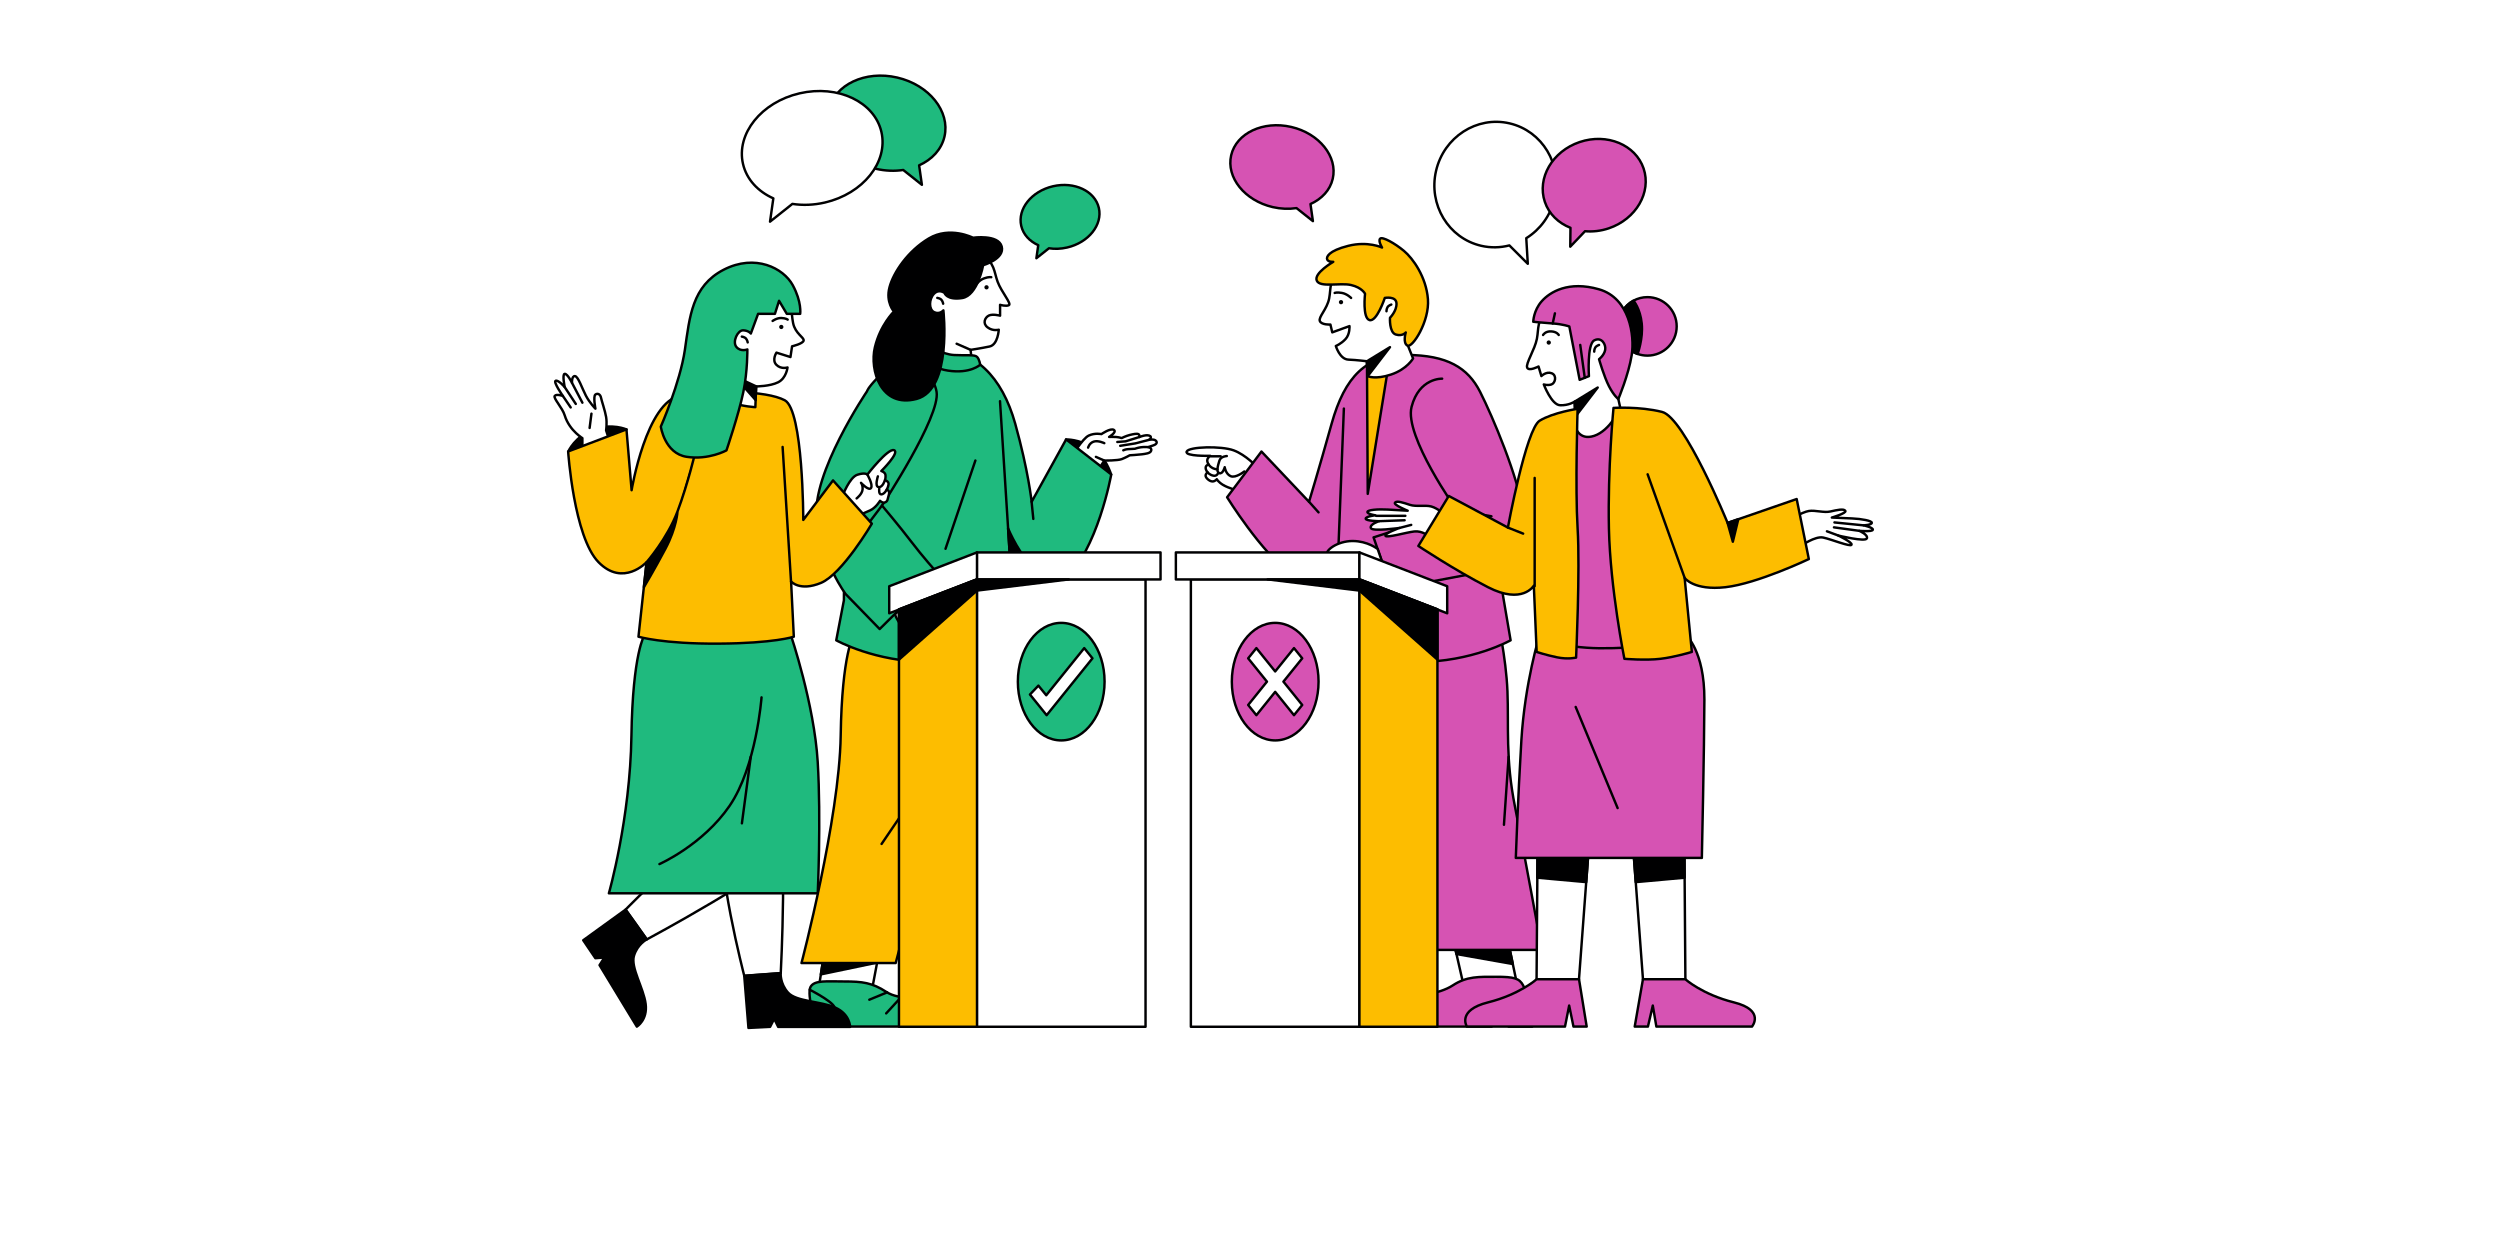 <svg xmlns="http://www.w3.org/2000/svg" xmlns:xlink="http://www.w3.org/1999/xlink" width="960" zoomAndPan="magnify" viewBox="0 0 720 360" height="480" preserveAspectRatio="xMidYMid meet" version="1.0"><defs><clipPath id="b3626b6052"><path d="M 159.086 107 L 176 107 L 176 131 L 159.086 131 Z M 159.086 107 " clip-rule="nonzero"/></clipPath><clipPath id="c240a66478"><path d="M 159.086 107 L 177 107 L 177 131 L 159.086 131 Z M 159.086 107 " clip-rule="nonzero"/></clipPath><clipPath id="3ae5cf82fd"><path d="M 514 146 L 539.992 146 L 539.992 158 L 514 158 Z M 514 146 " clip-rule="nonzero"/></clipPath></defs><rect x="-72" width="864" fill="#ffffff" y="-36" height="432" fill-opacity="1"/><rect x="-72" width="864" fill="#ffffff" y="-36" height="432" fill-opacity="1"/><path stroke-linecap="round" transform="matrix(0.353, 0, 0, 0.353, 244.56, 278.924)" fill-opacity="1" fill="#ffffff" fill-rule="nonzero" stroke-linejoin="round" d="M 24.507 -13.816 C 24.507 -13.816 19.29 13.817 19.29 13.817 C 19.29 13.817 -24.503 13.817 -24.503 13.817 C -24.503 13.817 -20.294 -12.986 -20.294 -12.986 C -20.294 -12.986 24.507 -13.816 24.507 -13.816 Z M 24.507 -13.816 " stroke="#000001" stroke-width="2" stroke-opacity="1" stroke-miterlimit="4"/><path stroke-linecap="round" transform="matrix(0.353, 0, 0, 0.353, 244.81, 277.335)" fill-opacity="1" fill="#000001" fill-rule="nonzero" stroke-linejoin="round" d="M 22.093 -0.296 C 22.093 -0.296 -23.793 9.318 -23.793 9.318 C -23.793 9.318 -21.002 -8.48 -21.002 -8.48 C -21.002 -8.48 23.799 -9.311 23.799 -9.311 C 23.799 -9.311 22.093 -0.296 22.093 -0.296 Z M 22.093 -0.296 " stroke="#000001" stroke-width="2" stroke-opacity="1" stroke-miterlimit="4"/><path stroke-linecap="round" transform="matrix(0.353, 0, 0, 0.353, 251.665, 288.933)" fill-opacity="1" fill="#1fba7e" fill-rule="nonzero" stroke-linejoin="round" d="M -51.705 -13.211 C -48.604 -19.048 -38.359 -17.752 -24.005 -17.752 C -9.651 -17.752 -1.4 -16.844 10.119 -9.291 C 21.627 -1.748 38.118 -6.632 46.469 -0.22 C 54.809 6.182 48.983 19.052 48.983 19.052 C 48.983 19.052 -21.247 19.052 -21.247 19.052 C -21.247 19.052 -29.786 10.357 -29.786 10.357 C -29.786 10.357 -34.626 19.052 -34.626 19.052 C -34.626 19.052 -47.441 19.052 -47.441 19.052 C -47.441 19.052 -54.806 -7.375 -51.705 -13.211 Z M -51.705 -13.211 " stroke="#000001" stroke-width="2" stroke-opacity="1" stroke-miterlimit="4"/><path stroke-linecap="round" transform="matrix(0.353, 0, 0, 0.353, 257.387, 289.496)" fill="none" stroke-linejoin="round" d="M 6.136 -6.679 C 6.136 -6.679 -6.136 6.678 -6.136 6.678 " stroke="#000001" stroke-width="2" stroke-opacity="1" stroke-miterlimit="4"/><path stroke-linecap="round" transform="matrix(0.353, 0, 0, 0.353, 252.921, 286.86)" fill="none" stroke-linejoin="round" d="M 7.236 -2.992 C 7.236 -2.992 -7.24 2.989 -7.24 2.989 " stroke="#000001" stroke-width="2" stroke-opacity="1" stroke-miterlimit="4"/><path stroke-linecap="round" transform="matrix(0.353, 0, 0, 0.353, 263.3, 230.126)" fill-opacity="1" fill="#fdbd00" fill-rule="nonzero" stroke-linejoin="round" d="M -49.351 -133.797 C -49.351 -133.797 70.044 -133.797 70.044 -133.797 C 70.044 -133.797 73.145 -63.899 79.757 -20.715 C 86.369 22.48 91.973 133.8 91.973 133.8 C 91.973 133.8 15.142 133.8 15.142 133.8 C 15.142 133.8 2.239 67.9 2.239 67.9 C 2.239 67.9 -15.138 133.8 -15.138 133.8 C -15.138 133.8 -91.98 133.8 -91.98 133.8 C -91.98 133.8 -61.046 16.2 -60.005 -51.561 C -58.975 -119.321 -49.351 -133.797 -49.351 -133.797 Z M -49.351 -133.797 " stroke="#000001" stroke-width="2" stroke-opacity="1" stroke-miterlimit="4"/><path stroke-linecap="round" transform="matrix(0.353, 0, 0, 0.353, 259.675, 234.557)" fill="none" stroke-linejoin="round" d="M 16.361 -24.074 C 16.361 -24.074 -16.368 24.071 -16.368 24.071 " stroke="#000001" stroke-width="2" stroke-opacity="1" stroke-miterlimit="4"/><path stroke-linecap="round" transform="matrix(0.353, 0, 0, 0.353, 237.634, 288.545)" fill="none" stroke-linejoin="round" d="M -12.542 -9.917 C -12.542 -9.917 12.533 2.808 7.006 6.353 C 1.48 9.897 -10.172 9.908 -10.172 9.908 " stroke="#000001" stroke-width="2" stroke-opacity="1" stroke-miterlimit="4"/><path stroke-linecap="round" transform="matrix(0.353, 0, 0, 0.353, 313.511, 131.531)" fill-opacity="1" fill="#000001" fill-rule="nonzero" stroke-linejoin="round" d="M -18.416 -14.066 C -18.416 -14.066 -7.695 -14.509 3.126 -7.421 C 13.946 -0.332 18.41 14.509 18.41 14.509 C 18.41 14.509 -18.416 -14.066 -18.416 -14.066 Z M -18.416 -14.066 " stroke="#000001" stroke-width="2" stroke-opacity="1" stroke-miterlimit="4"/><path stroke-linecap="round" transform="matrix(0.353, 0, 0, 0.353, 321.027, 129.796)" fill-opacity="1" fill="#ffffff" fill-rule="nonzero" stroke-linejoin="round" d="M -35.275 5.052 C -35.275 5.052 -26.226 -9.922 -21.187 -12.315 C -16.136 -14.696 -10.831 -13.511 -10.831 -13.511 C -10.831 -13.511 -3.3 -18.727 -0.653 -16.955 C 2.005 -15.183 -4.54 -11.207 -4.54 -11.207 C -4.54 -11.207 -1.351 -11.384 1.208 -11.163 C 3.777 -10.941 5.682 -10.277 5.682 -10.277 C 5.682 -10.277 9.094 -12.004 12.272 -12.802 C 15.462 -13.599 18.209 -14.12 19.405 -13.466 C 20.601 -12.802 20.158 -11.163 20.158 -11.163 C 20.158 -11.163 23.514 -12.403 25.508 -12.536 C 27.501 -12.669 29.273 -12.27 29.495 -11.118 C 29.716 -9.967 28.077 -8.859 28.077 -8.859 C 28.077 -8.859 32.352 -9.789 33.814 -7.929 C 35.276 -6.068 33.083 -4.739 31.023 -4.141 C 28.963 -3.543 27.335 -2.923 27.335 -2.923 C 27.335 -2.923 30.436 -2.424 29.816 -0.087 C 29.185 2.25 24.998 2.56 22.152 2.959 C 19.294 3.357 12.295 3.756 12.295 3.756 C 12.295 3.756 9.049 5.617 5.793 6.879 C 2.537 8.142 -8.483 8.076 -8.483 8.076 C -8.483 8.076 -15.317 18.73 -15.317 18.73 C -15.317 18.73 -24.919 16.77 -28.929 14.078 C -32.949 11.398 -35.275 5.052 -35.275 5.052 Z M -35.275 5.052 " stroke="#000001" stroke-width="2" stroke-opacity="1" stroke-miterlimit="4"/><path stroke-linecap="round" transform="matrix(0.353, 0, 0, 0.353, 324.964, 126.575)" fill="none" stroke-linejoin="round" d="M 8.996 -2.03 C 8.996 -2.03 -2.323 1.514 -2.323 1.514 C -2.323 1.514 -8.991 2.024 -8.991 2.024 " stroke="#000001" stroke-width="2" stroke-opacity="1" stroke-miterlimit="4"/><path stroke-linecap="round" transform="matrix(0.353, 0, 0, 0.353, 326.778, 127.531)" fill="none" stroke-linejoin="round" d="M 11.772 -2.436 C 11.772 -2.436 0.464 0.488 0.464 0.488 C 0.464 0.488 -11.774 2.437 -11.774 2.437 " stroke="#000001" stroke-width="2" stroke-opacity="1" stroke-miterlimit="4"/><path stroke-linecap="round" transform="matrix(0.353, 0, 0, 0.353, 327.092, 129.187)" fill="none" stroke-linejoin="round" d="M 10.138 -1.196 C 10.138 -1.196 6.516 -1.428 4.002 -1.029 C 1.488 -0.642 -0.716 0.167 -0.716 0.167 C -0.716 0.167 -4.448 0.388 -6.353 0.477 C -8.247 0.554 -10.141 1.418 -10.141 1.418 " stroke="#000001" stroke-width="2" stroke-opacity="1" stroke-miterlimit="4"/><path stroke-linecap="round" transform="matrix(0.353, 0, 0, 0.353, 315.708, 127.834)" fill="none" stroke-linejoin="round" d="M -6.604 3.061 C -6.604 3.061 -5.696 -0.571 -2.119 -1.812 C 1.459 -3.063 6.598 -0.571 6.598 -0.571 " stroke="#000001" stroke-width="2" stroke-opacity="1" stroke-miterlimit="4"/><path stroke-linecap="round" transform="matrix(0.353, 0, 0, 0.353, 316.83, 132.111)" fill="none" stroke-linejoin="round" d="M 3.418 1.514 C 3.418 1.514 -3.416 -1.51 -3.416 -1.51 " stroke="#000001" stroke-width="2" stroke-opacity="1" stroke-miterlimit="4"/><path stroke-linecap="round" transform="matrix(0.353, 0, 0, 0.353, 280.438, 145.588)" fill-opacity="1" fill="#1fba7e" fill-rule="nonzero" stroke-linejoin="round" d="M -85.471 -87.161 C -85.471 -87.161 -65.224 -127.232 -32.219 -127.454 C 0.775 -127.664 23.136 -105.125 33.846 -66.737 C 44.556 -28.35 47.237 -3.031 47.237 -3.031 C 47.237 -3.031 75.358 -53.912 75.358 -53.912 C 75.358 -53.912 112.184 -25.348 112.184 -25.348 C 112.184 -25.348 101.031 36.83 73.574 60.931 C 46.118 85.031 31.166 67.72 31.166 67.72 C 31.166 67.72 31.831 115.611 31.831 115.611 C 31.831 115.611 7.73 127.661 -36.461 127.661 C -80.653 127.661 -112.185 109.973 -112.185 109.973 C -112.185 109.973 -105.938 77.367 -105.938 77.367 C -105.938 77.367 -106.237 49.334 -101.73 12.785 C -95.616 -36.7 -85.471 -87.161 -85.471 -87.161 Z M -85.471 -87.161 " stroke="#000001" stroke-width="2" stroke-opacity="1" stroke-miterlimit="4"/><path stroke-linecap="round" transform="matrix(0.353, 0, 0, 0.353, 289.718, 142.523)" fill="none" stroke-linejoin="round" d="M 4.854 76.413 C 4.854 76.413 -4.859 -76.419 -4.859 -76.419 " stroke="#000001" stroke-width="2" stroke-opacity="1" stroke-miterlimit="4"/><path stroke-linecap="round" transform="matrix(0.353, 0, 0, 0.353, 298.378, 163.802)" fill-opacity="1" fill="#000001" fill-rule="nonzero" stroke-linejoin="round" d="M 22.818 9.2 C 22.785 9.233 22.741 9.266 22.707 9.289 C -4.228 32.946 -19.158 16.709 -19.69 16.1 C -19.701 16.089 -19.701 16.078 -19.701 16.078 C -19.701 16.078 -22.813 -32.942 -22.813 -32.942 C -22.813 -32.942 -12.601 -8.078 1.453 2.023 C 7.257 6.187 15.331 8.236 22.818 9.2 Z M 22.818 9.2 " stroke="#000001" stroke-width="2" stroke-opacity="1" stroke-miterlimit="4"/><path stroke-linecap="round" transform="matrix(0.353, 0, 0, 0.353, 297.346, 146.978)" fill="none" stroke-linejoin="round" d="M -0.704 -6.972 C -0.704 -6.972 0.702 6.972 0.702 6.972 " stroke="#000001" stroke-width="2" stroke-opacity="1" stroke-miterlimit="4"/><path stroke-linecap="round" transform="matrix(0.353, 0, 0, 0.353, 276.609, 145.342)" fill="none" stroke-linejoin="round" d="M 12.184 -36.001 C 12.184 -36.001 -12.183 36.001 -12.183 36.001 " stroke="#000001" stroke-width="2" stroke-opacity="1" stroke-miterlimit="4"/><path stroke-linecap="round" transform="matrix(0.353, 0, 0, 0.353, 252.241, 143.429)" fill-opacity="1" fill="#1fba7e" fill-rule="nonzero" stroke-linejoin="round" d="M -24.617 78.384 C -24.617 78.384 -43.523 53.386 -48.208 16.859 C -52.893 -19.679 -7.14 -87.151 -7.14 -87.151 C -7.14 -87.151 -7.084 -89.2 1.477 -98.183 C 1.477 -98.183 16.706 -106.91 24.105 -104.352 C 24.105 -104.352 46.2 -106.7 49.556 -86.609 C 52.901 -66.518 5.021 6.127 5.021 6.127 C 5.021 6.127 19.641 23.427 28.79 35.477 C 37.949 47.538 49.722 60.707 49.722 60.707 C 49.722 60.707 3.127 106.903 3.127 106.903 C 3.127 106.903 -24.617 78.384 -24.617 78.384 " stroke="#000001" stroke-width="2" stroke-opacity="1" stroke-miterlimit="4"/><path stroke-linecap="round" transform="matrix(0.353, 0, 0, 0.353, 251.63, 148.739)" fill="none" stroke-linejoin="round" d="M 6.754 -8.93 C 6.754 -8.93 -6.758 8.924 -6.758 8.924 " stroke="#000001" stroke-width="2" stroke-opacity="1" stroke-miterlimit="4"/><path stroke-linecap="round" transform="matrix(0.353, 0, 0, 0.353, 266.573, 179.261)" fill-opacity="1" fill="#ffffff" fill-rule="nonzero" stroke-linejoin="round" d="M -7.262 -24.153 C -7.262 -24.153 -2.134 -20.918 3.935 -19.213 C 10.005 -17.507 16.827 -11.172 15.022 -10.02 C 13.205 -8.857 1.144 -12.512 1.144 -12.512 C 1.144 -12.512 5.674 -4.925 8.631 -0.938 C 11.577 3.06 19.696 7.69 21.789 8.631 C 23.882 9.573 24.901 11.754 23.76 13.139 C 22.609 14.512 18.522 13.493 18.522 13.493 C 18.522 13.493 23.76 16.827 22.52 19.009 C 21.28 21.18 15.476 18.643 15.476 18.643 C 15.476 18.643 16.65 20.969 15.011 22.564 C 13.383 24.159 5.774 18.134 5.774 18.134 C 5.774 18.134 6.627 21.911 4.157 22.121 C 1.687 22.343 -5.9 17.17 -14.971 7.911 C -24.031 -1.348 -24.894 -6.664 -24.894 -6.664 C -24.894 -6.664 -7.262 -24.153 -7.262 -24.153 Z M -7.262 -24.153 " stroke="#000001" stroke-width="2" stroke-opacity="1" stroke-miterlimit="4"/><path stroke-linecap="round" transform="matrix(0.353, 0, 0, 0.353, 270.204, 181.678)" fill="none" stroke-linejoin="round" d="M 8.228 6.638 C 8.228 6.638 0.995 1.843 -2.416 -0.838 C -5.827 -3.507 -8.231 -6.641 -8.231 -6.641 " stroke="#000001" stroke-width="2" stroke-opacity="1" stroke-miterlimit="4"/><path stroke-linecap="round" transform="matrix(0.353, 0, 0, 0.353, 269.05, 183.35)" fill="none" stroke-linejoin="round" d="M 8.453 7.048 C 8.453 7.048 3.159 3.371 -0.707 0.148 C -4.583 -3.075 -8.459 -7.051 -8.459 -7.051 " stroke="#000001" stroke-width="2" stroke-opacity="1" stroke-miterlimit="4"/><path stroke-linecap="round" transform="matrix(0.353, 0, 0, 0.353, 266.887, 184.072)" fill="none" stroke-linejoin="round" d="M 4.883 4.491 C 4.883 4.491 2.18 2.763 -0.334 0.36 C -2.848 -2.033 -4.886 -4.491 -4.886 -4.491 " stroke="#000001" stroke-width="2" stroke-opacity="1" stroke-miterlimit="4"/><path stroke-linecap="round" transform="matrix(0.353, 0, 0, 0.353, 276.168, 88.141)" fill-opacity="1" fill="#ffffff" fill-rule="nonzero" stroke-linejoin="round" d="M -8.151 49.638 C 5.317 51.798 10.866 47.855 10.866 47.855 C 10.866 47.855 9.504 35.75 9.504 35.75 C 9.504 35.75 18.143 34.465 25.01 33.003 C 31.876 31.552 32.519 19.313 32.519 19.313 C 32.519 19.313 27.756 20.72 23.381 17.386 C 19.018 14.064 21.299 9.268 24.423 7.751 C 27.546 6.222 33.582 7.861 33.582 7.861 C 33.582 7.861 33.582 -0.999 33.582 -0.999 C 33.582 -0.999 38.433 0.463 40.792 -0.711 C 43.151 -1.896 34.623 -11.543 31.566 -19.861 C 28.521 -28.19 29.484 -34.724 18.386 -42.82 C 7.289 -50.928 -14.242 -51.792 -27.19 -40.539 C -40.137 -29.275 -43.16 -12.994 -39.051 2.124 C -34.954 17.253 -25.318 27.52 -25.318 27.52 C -25.318 27.52 -27.965 39.626 -27.965 39.626 C -27.965 39.626 -21.63 47.479 -8.151 49.638 Z M -8.151 49.638 " stroke="#000001" stroke-width="2" stroke-opacity="1" stroke-miterlimit="4"/><path fill="#000001" d="M 284.738 82.746 C 284.738 83.09 284.461 83.363 284.117 83.363 C 283.777 83.363 283.5 83.09 283.5 82.746 C 283.5 82.406 283.777 82.129 284.117 82.129 C 284.461 82.129 284.738 82.406 284.738 82.746 Z M 284.738 82.746 " fill-opacity="1" fill-rule="nonzero"/><path stroke-linecap="round" transform="matrix(0.353, 0, 0, 0.353, 283.27, 80.844)" fill="none" stroke-linejoin="round" d="M -6.26 3.354 C -6.26 3.354 -3.558 -0.5 0.462 -1.929 C 4.461 -3.346 6.266 -2.848 6.266 -2.848 " stroke="#000001" stroke-width="2" stroke-opacity="1" stroke-miterlimit="4"/><path stroke-linecap="round" transform="matrix(0.353, 0, 0, 0.353, 277.517, 99.872)" fill="none" stroke-linejoin="round" d="M 5.677 2.489 C 5.677 2.489 -5.676 -2.484 -5.676 -2.484 " stroke="#000001" stroke-width="2" stroke-opacity="1" stroke-miterlimit="4"/><path stroke-linecap="round" transform="matrix(0.353, 0, 0, 0.353, 270.785, 86.628)" fill="none" stroke-linejoin="round" d="M -2.39 -2.367 C -2.39 -2.367 -0.087 -2.079 1.032 -0.716 C 2.151 0.635 2.383 2.374 2.383 2.374 " stroke="#000001" stroke-width="2" stroke-opacity="1" stroke-miterlimit="4"/><path stroke-linecap="round" transform="matrix(0.353, 0, 0, 0.353, 273.55, 103.704)" fill-opacity="1" fill="#1fba7e" fill-rule="nonzero" stroke-linejoin="round" d="M -24.762 -6.891 C -24.762 -6.891 -23.289 -11.233 -19.047 -11.31 C -14.816 -11.388 -6.664 -4.687 3.492 -4.133 C 13.648 -3.569 20.227 -4.687 22.243 -2.572 C 24.248 -0.445 24.768 3.786 24.768 3.786 C 24.768 3.786 16.772 11.383 -1.536 8.592 C -19.833 5.801 -24.762 -6.891 -24.762 -6.891 Z M -24.762 -6.891 " stroke="#000001" stroke-width="2" stroke-opacity="1" stroke-miterlimit="4"/><path stroke-linecap="round" transform="matrix(0.353, 0, 0, 0.353, 269.927, 91.344)" fill-opacity="1" fill="#000001" fill-rule="nonzero" stroke-linejoin="round" d="M 37.433 -42.374 C 37.433 -42.374 32.947 -17.565 20.332 -15.594 C 7.706 -13.633 5.889 -19.802 5.889 -19.802 C 5.889 -19.802 1.337 -23.313 -2.738 -18.994 C -6.803 -14.686 -7.036 -6.279 -2.539 -4.097 C 1.958 -1.927 5.003 -5.548 5.003 -5.548 C 5.003 -5.548 12.413 58.923 -16.827 66.709 C -46.055 74.484 -55.314 43.151 -50.895 24.644 C -46.476 6.136 -35.334 -4.596 -35.334 -4.596 C -35.334 -4.596 -42.19 -12.16 -38.967 -24.366 C -35.755 -36.56 -24.015 -53.993 -6.87 -64.238 C 10.275 -74.483 29.159 -64.814 29.159 -64.814 C 29.159 -64.814 49.848 -67.76 52.584 -57.659 C 55.309 -47.569 37.433 -42.374 37.433 -42.374 Z M 37.433 -42.374 " stroke="#000001" stroke-width="2" stroke-opacity="1" stroke-miterlimit="4"/><path stroke-linecap="round" transform="matrix(0.353, 0, 0, 0.353, 250.946, 138.631)" fill-opacity="1" fill="#ffffff" fill-rule="nonzero" stroke-linejoin="round" d="M -23.483 11.79 C -23.483 11.79 -17.824 -3.284 -11.422 -5.388 C -5.009 -7.482 -3.259 -5.544 -3.259 -5.544 C -3.259 -5.544 13.52 -27.229 18.504 -25.435 C 23.488 -23.63 8.149 -8.434 8.149 -8.434 C 8.149 -8.434 11.305 -7.515 11.549 -5.134 C 11.793 -2.764 11.117 -0.969 11.117 -0.969 C 11.117 -0.969 14.373 -0.05 14.052 2.387 C 13.72 4.823 12.49 6.861 12.49 6.861 C 12.49 6.861 15.403 7.238 14.262 11.003 C 13.11 14.769 13.52 15.976 11.416 17.051 C 9.323 18.136 7.074 15.866 7.074 15.866 C 7.074 15.866 3.807 21.481 -1.055 23.707 C -5.917 25.922 -9.24 27.229 -9.24 27.229 C -9.24 27.229 -23.483 11.79 -23.483 11.79 Z M -23.483 11.79 " stroke="#000001" stroke-width="2" stroke-opacity="1" stroke-miterlimit="4"/><path stroke-linecap="round" transform="matrix(0.353, 0, 0, 0.353, 253.361, 138.841)" fill="none" stroke-linejoin="round" d="M 4.271 -1.565 C 4.271 -1.565 2.333 4.67 -0.968 4.083 C -4.268 3.507 -1.511 -4.666 -1.511 -4.666 " stroke="#000001" stroke-width="2" stroke-opacity="1" stroke-miterlimit="4"/><path stroke-linecap="round" transform="matrix(0.353, 0, 0, 0.353, 254.173, 141.616)" fill="none" stroke-linejoin="round" d="M 3.341 -1.603 C 3.341 -1.603 1.536 1.93 -0.901 2.174 C -3.337 2.429 -2.706 -2.422 -2.706 -2.422 " stroke="#000001" stroke-width="2" stroke-opacity="1" stroke-miterlimit="4"/><path stroke-linecap="round" transform="matrix(0.353, 0, 0, 0.353, 249.097, 140.106)" fill="none" stroke-linejoin="round" d="M 1.984 -9.726 C 1.984 -9.726 6.757 -1.541 4.996 1.217 C 3.235 3.986 -3.188 -2.969 -3.188 -2.969 C -3.188 -2.969 -1.605 -1.308 -1.926 2.458 C -2.247 6.234 -6.755 9.723 -6.755 9.723 " stroke="#000001" stroke-width="2" stroke-opacity="1" stroke-miterlimit="4"/><path stroke-linecap="round" transform="matrix(0.353, 0, 0, 0.353, 216.434, 250.558)" fill-opacity="1" fill="#ffffff" fill-rule="nonzero" stroke-linejoin="round" d="M 20.544 -58.466 C 29.947 -30.534 23.855 84.209 23.855 84.209 C 23.855 84.209 -5.905 86.391 -5.905 86.391 C -5.905 86.391 -29.95 -6.289 -22.983 -33.292 C -16.028 -60.283 11.14 -86.399 20.544 -58.466 Z M 20.544 -58.466 " stroke="#000001" stroke-width="2" stroke-opacity="1" stroke-miterlimit="4"/><path stroke-linecap="round" transform="matrix(0.353, 0, 0, 0.353, 229.584, 288.148)" fill-opacity="1" fill="#000001" fill-rule="nonzero" stroke-linejoin="round" d="M -43.189 -20.188 C -43.189 -20.188 -39.744 22.364 -39.744 22.364 C -39.744 22.364 -22.09 21.489 -22.09 21.489 C -22.09 21.489 -18.745 14.899 -18.745 14.899 C -18.745 14.899 -15.478 21.533 -15.478 21.533 C -15.478 21.533 43.189 21.533 43.189 21.533 C 43.189 21.533 43.189 11.2 31.184 5.817 C 19.178 0.446 -0.792 0.977 -7.47 -6.488 C -14.149 -13.953 -13.429 -22.37 -13.429 -22.37 C -13.429 -22.37 -43.189 -20.188 -43.189 -20.188 Z M -43.189 -20.188 " stroke="#000001" stroke-width="2" stroke-opacity="1" stroke-miterlimit="4"/><path stroke-linecap="round" transform="matrix(0.353, 0, 0, 0.353, 207.783, 251.314)" fill-opacity="1" fill="#ffffff" fill-rule="nonzero" stroke-linejoin="round" d="M 59.284 -22.333 C 40.278 0.205 -60.964 54.531 -60.964 54.531 C -60.964 54.531 -78.275 30.231 -78.275 30.231 C -78.275 30.231 -11.523 -38.415 15.17 -46.478 C 41.862 -54.53 78.278 -44.861 59.284 -22.333 Z M 59.284 -22.333 " stroke="#000001" stroke-width="2" stroke-opacity="1" stroke-miterlimit="4"/><path stroke-linecap="round" transform="matrix(0.353, 0, 0, 0.353, 177.248, 278.814)" fill-opacity="1" fill="#000001" fill-rule="nonzero" stroke-linejoin="round" d="M 8.301 -47.74 C 8.301 -47.74 -26.288 -22.72 -26.288 -22.72 C -26.288 -22.72 -16.375 -8.078 -16.375 -8.078 C -16.375 -8.078 -9.01 -8.643 -9.01 -8.643 C -9.01 -8.643 -12.975 -2.407 -12.975 -2.407 C -12.975 -2.407 17.461 47.743 17.461 47.743 C 17.461 47.743 26.288 42.382 24.66 29.335 C 23.032 16.277 12.211 -0.513 15.124 -10.094 C 18.037 -19.674 25.612 -23.44 25.612 -23.44 C 25.612 -23.44 8.301 -47.74 8.301 -47.74 Z M 8.301 -47.74 " stroke="#000001" stroke-width="2" stroke-opacity="1" stroke-miterlimit="4"/><path stroke-linecap="round" transform="matrix(0.353, 0, 0, 0.353, 205.929, 220.088)" fill-opacity="1" fill="#1fba7e" fill-rule="nonzero" stroke-linejoin="round" d="M -57.557 -105.345 C -57.557 -105.345 61.848 -105.345 61.848 -105.345 C 61.848 -105.345 80.954 -48.893 83.778 -1.777 C 86.602 45.327 83.778 105.335 83.778 105.335 C 83.778 105.335 -86.609 105.335 -86.609 105.335 C -86.609 105.335 -69.242 44.663 -68.212 -23.098 C -67.182 -90.858 -57.557 -105.345 -57.557 -105.345 Z M -57.557 -105.345 " stroke="#000001" stroke-width="2" stroke-opacity="1" stroke-miterlimit="4"/><path stroke-linecap="round" transform="matrix(0.353, 0, 0, 0.353, 204.62, 224.85)" fill="none" stroke-linejoin="round" d="M 41.648 -67.999 C 41.648 -67.999 37.484 -11.502 15.587 20.473 C -6.309 52.437 -41.64 67.998 -41.64 67.998 " stroke="#000001" stroke-width="2" stroke-opacity="1" stroke-miterlimit="4"/><path stroke-linecap="round" transform="matrix(0.353, 0, 0, 0.353, 214.941, 227.548)" fill="none" stroke-linejoin="round" d="M 3.611 -27.127 C 3.611 -27.127 -3.61 27.121 -3.61 27.121 " stroke="#000001" stroke-width="2" stroke-opacity="1" stroke-miterlimit="4"/><path stroke-linecap="round" transform="matrix(0.353, 0, 0, 0.353, 172.053, 125.914)" fill-opacity="1" fill="#000001" fill-rule="nonzero" stroke-linejoin="round" d="M 23.795 -6.313 C 23.795 -6.313 11.911 -11.707 -3.129 -6.313 C -18.17 -0.919 -23.796 11.707 -23.796 11.707 C -23.796 11.707 23.795 -6.313 23.795 -6.313 Z M 23.795 -6.313 " stroke="#000001" stroke-width="2" stroke-opacity="1" stroke-miterlimit="4"/><g clip-path="url(#b3626b6052)"><path fill="#ffffff" d="M 175.742 127.617 C 175.742 127.617 174.551 123.949 174.551 123.949 C 174.551 123.949 174.852 121.863 174.551 120.078 C 174.254 118.293 173.254 115.414 173.082 114.523 C 172.914 113.629 172.172 113.133 171.477 113.629 C 170.781 114.125 171.477 117.695 171.477 117.695 C 171.477 117.695 169.84 116.059 168.746 113.977 C 167.656 111.891 166.516 108.383 165.574 108.324 C 164.629 108.27 164.73 110.254 164.73 110.254 C 164.73 110.254 163.441 107.625 162.645 107.676 C 161.852 107.727 162.645 111.496 162.645 111.496 C 162.645 111.496 160.871 109.41 160.047 109.66 C 159.223 109.906 162.105 114.035 162.105 114.035 C 162.105 114.035 160.266 113.379 159.77 114.023 C 159.273 114.672 162 117.449 162.645 119.633 C 163.293 121.816 164.73 123.648 165.922 124.742 C 167.109 125.832 167.727 126.18 167.727 126.18 C 167.727 126.18 167.727 130.594 167.727 130.594 C 167.727 130.594 175.742 127.617 175.742 127.617 Z M 175.742 127.617 " fill-opacity="1" fill-rule="nonzero"/></g><g clip-path="url(#c240a66478)"><path stroke-linecap="round" transform="matrix(0.353, 0, 0, 0.353, 167.483, 119.111)" fill="none" stroke-linejoin="round" d="M 23.418 24.119 C 23.418 24.119 20.04 13.719 20.04 13.719 C 20.04 13.719 20.893 7.805 20.04 2.743 C 19.199 -2.318 16.363 -10.481 15.876 -13.006 C 15.4 -15.542 13.295 -16.949 11.324 -15.542 C 9.352 -14.136 11.324 -4.013 11.324 -4.013 C 11.324 -4.013 6.683 -8.653 3.582 -14.557 C 0.492 -20.471 -2.742 -30.417 -5.411 -30.583 C -8.092 -30.738 -7.804 -25.112 -7.804 -25.112 C -7.804 -25.112 -11.459 -32.565 -13.718 -32.421 C -15.966 -32.277 -13.718 -21.59 -13.718 -21.59 C -13.718 -21.59 -18.746 -27.504 -21.083 -26.795 C -23.42 -26.097 -15.246 -14.39 -15.246 -14.39 C -15.246 -14.39 -20.463 -16.251 -21.87 -14.424 C -23.276 -12.585 -15.545 -4.71 -13.718 1.481 C -11.879 7.672 -7.804 12.867 -4.426 15.968 C -1.059 19.058 0.691 20.043 0.691 20.043 C 0.691 20.043 0.691 32.559 0.691 32.559 C 0.691 32.559 23.418 24.119 23.418 24.119 Z M 23.418 24.119 " stroke="#000001" stroke-width="2" stroke-opacity="1" stroke-miterlimit="4"/></g><path stroke-linecap="round" transform="matrix(0.353, 0, 0, 0.353, 166.227, 113.114)" fill="none" stroke-linejoin="round" d="M -4.244 -8.111 C -4.244 -8.111 4.251 8.104 4.251 8.104 " stroke="#000001" stroke-width="2" stroke-opacity="1" stroke-miterlimit="4"/><path stroke-linecap="round" transform="matrix(0.353, 0, 0, 0.353, 164.232, 113.912)" fill="none" stroke-linejoin="round" d="M -4.502 -6.851 C -4.502 -6.851 4.502 6.85 4.502 6.85 " stroke="#000001" stroke-width="2" stroke-opacity="1" stroke-miterlimit="4"/><path stroke-linecap="round" transform="matrix(0.353, 0, 0, 0.353, 163.231, 115.69)" fill="none" stroke-linejoin="round" d="M -3.19 -4.693 C -3.19 -4.693 3.189 4.688 3.189 4.688 " stroke="#000001" stroke-width="2" stroke-opacity="1" stroke-miterlimit="4"/><path stroke-linecap="round" transform="matrix(0.353, 0, 0, 0.353, 170.074, 121.19)" fill="none" stroke-linejoin="round" d="M 0.743 -5.822 C 0.743 -5.822 -0.752 5.83 -0.752 5.83 " stroke="#000001" stroke-width="2" stroke-opacity="1" stroke-miterlimit="4"/><path stroke-linecap="round" transform="matrix(0.353, 0, 0, 0.353, 207.358, 148.892)" fill-opacity="1" fill="#fdbd00" fill-rule="nonzero" stroke-linejoin="round" d="M 60.233 97.671 C 60.233 97.671 44.528 103.054 -1.181 103.331 C -46.879 103.619 -66.516 97.671 -66.516 97.671 C -66.516 97.671 -59.904 36.855 -59.904 36.855 C -59.904 36.855 -78.998 57.434 -99.122 36.855 C -119.247 16.266 -123.898 -53.444 -123.898 -53.444 C -123.898 -53.444 -76.307 -71.464 -76.307 -71.464 C -76.307 -71.464 -72.12 -21.845 -72.12 -21.845 C -72.12 -21.845 -60.07 -94.368 -32.237 -98.987 C -4.404 -103.616 37.661 -103.284 52.812 -95.243 C 67.952 -87.213 67.952 2.388 67.952 2.388 C 67.952 2.388 92.208 -29.864 92.208 -29.864 C 92.208 -29.864 123.895 5.467 123.895 5.467 C 123.895 5.467 99.773 46.557 82.395 53.779 C 65.006 60.989 57.996 52.583 57.996 52.583 C 57.996 52.583 60.233 97.671 60.233 97.671 Z M 60.233 97.671 " stroke="#000001" stroke-width="2" stroke-opacity="1" stroke-miterlimit="4"/><path stroke-linecap="round" transform="matrix(0.353, 0, 0, 0.353, 192.921, 149.389)" fill-opacity="1" fill="#000001" fill-rule="nonzero" stroke-linejoin="round" d="M 21.18 -55.862 C 21.18 -55.862 14.668 -28.261 6.25 -5.966 C -2.156 16.329 -18.969 35.445 -18.969 35.445 C -18.969 35.445 -21.184 55.857 -21.184 55.857 C -21.184 55.857 -12.888 41.991 -3.629 24.525 C 5.619 7.07 6.25 -5.966 6.25 -5.966 " stroke="#000001" stroke-width="2" stroke-opacity="1" stroke-miterlimit="4"/><path stroke-linecap="round" transform="matrix(0.353, 0, 0, 0.353, 226.601, 148.089)" fill="none" stroke-linejoin="round" d="M 3.436 54.859 C 3.436 54.859 -3.431 -54.856 -3.431 -54.856 " stroke="#000001" stroke-width="2" stroke-opacity="1" stroke-miterlimit="4"/><path stroke-linecap="round" transform="matrix(0.353, 0, 0, 0.353, 216.784, 98.367)" fill-opacity="1" fill="#ffffff" fill-rule="nonzero" stroke-linejoin="round" d="M -20.175 49.121 C -7.173 53.274 2.142 53.518 2.142 53.518 C 2.142 53.518 2.795 36.594 2.795 36.594 C 2.795 36.594 14.004 36.594 20.738 33.227 C 27.461 29.86 28.391 21.133 28.391 21.133 C 28.391 21.133 23.086 22.872 19.265 18.929 C 15.444 14.975 19.364 9.038 19.364 9.038 C 19.364 9.038 30.783 12.638 30.783 12.638 C 30.783 12.638 32.101 3.877 32.101 3.877 C 32.101 3.877 41.117 1.773 41.538 -0.841 C 41.958 -3.466 34.715 -6.39 32.943 -15.073 C 31.171 -23.768 33.12 -30.081 23.352 -39.761 C 13.594 -49.43 -7.56 -53.517 -22.047 -44.324 C -36.545 -35.131 -41.961 -19.493 -40.178 -3.92 C -38.384 11.652 -30.398 23.237 -30.398 23.237 C -30.398 23.237 -37.542 41.866 -37.542 41.866 C -37.542 41.866 -33.178 44.967 -20.175 49.121 Z M -20.175 49.121 " stroke="#000001" stroke-width="2" stroke-opacity="1" stroke-miterlimit="4"/><path stroke-linecap="round" transform="matrix(0.353, 0, 0, 0.353, 214.683, 111.81)" fill-opacity="1" fill="#000001" fill-rule="nonzero" stroke-linejoin="round" d="M 8.75 -1.522 C 8.75 -1.522 -8.749 -9.673 -8.749 -9.673 C -8.749 -9.673 8.318 9.676 8.318 9.676 C 8.318 9.676 8.75 -1.522 8.75 -1.522 Z M 8.75 -1.522 " stroke="#000001" stroke-width="2" stroke-opacity="1" stroke-miterlimit="4"/><path fill="#000001" d="M 225.625 94.258 C 225.574 94.594 225.258 94.828 224.922 94.777 C 224.586 94.727 224.352 94.41 224.402 94.074 C 224.453 93.734 224.77 93.504 225.109 93.555 C 225.445 93.605 225.676 93.922 225.625 94.258 Z M 225.625 94.258 " fill-opacity="1" fill-rule="nonzero"/><path stroke-linecap="round" transform="matrix(0.353, 0, 0, 0.353, 224.682, 91.978)" fill="none" stroke-linejoin="round" d="M -6.131 1.281 C -6.131 1.281 -2.675 -1.278 1.068 -1.101 C 4.812 -0.934 6.13 0.206 6.13 0.206 " stroke="#000001" stroke-width="2" stroke-opacity="1" stroke-miterlimit="4"/><path stroke-linecap="round" transform="matrix(0.353, 0, 0, 0.353, 214.49, 97.777)" fill="none" stroke-linejoin="round" d="M -2.385 -2.368 C -2.385 -2.368 -0.093 -2.08 1.026 -0.718 C 2.145 0.633 2.388 2.372 2.388 2.372 " stroke="#000001" stroke-width="2" stroke-opacity="1" stroke-miterlimit="4"/><path stroke-linecap="round" transform="matrix(0.353, 0, 0, 0.353, 210.636, 102.769)" fill-opacity="1" fill="#1fba7e" fill-rule="nonzero" stroke-linejoin="round" d="M 21.799 -35.097 C 21.799 -35.097 35.533 -35.097 35.533 -35.097 C 35.533 -35.097 38.9 -45.718 38.9 -45.718 C 38.9 -45.718 45.213 -35.097 45.213 -35.097 C 45.213 -35.097 56.144 -35.097 56.144 -35.097 C 56.144 -35.097 57.562 -44.721 50.042 -58.522 C 42.521 -72.322 19.517 -84.361 -6.311 -71.059 C -32.15 -57.746 -34.011 -32.682 -37.931 -5.724 C -41.863 21.222 -57.568 56.908 -57.568 56.908 C -57.568 56.908 -54.478 78.76 -36.536 81.562 C -18.582 84.364 -4.007 76.323 -4.007 76.323 C -4.007 76.323 6.16 46.242 9.738 28.787 C 13.315 11.332 13.038 -6.046 13.038 -6.046 C 13.038 -6.046 7.567 -3.864 4.089 -8.072 C 0.623 -12.27 5.141 -21.839 9.671 -21.629 C 14.19 -21.419 15.874 -19.004 15.874 -19.004 C 15.874 -19.004 21.799 -35.097 21.799 -35.097 Z M 21.799 -35.097 " stroke="#000001" stroke-width="2" stroke-opacity="1" stroke-miterlimit="4"/><path stroke-linecap="round" transform="matrix(0.353, 0, 0, 0.353, 427.392, 275.639)" fill-opacity="1" fill="#ffffff" fill-rule="nonzero" stroke-linejoin="round" d="M -27.172 -23.131 C -27.172 -23.131 -16.628 23.131 -16.628 23.131 C -16.628 23.131 27.165 23.131 27.165 23.131 C 27.165 23.131 17.628 -22.301 17.628 -22.301 C 17.628 -22.301 -27.172 -23.131 -27.172 -23.131 Z M -27.172 -23.131 " stroke="#000001" stroke-width="2" stroke-opacity="1" stroke-miterlimit="4"/><path stroke-linecap="round" transform="matrix(0.353, 0, 0, 0.353, 426.744, 272.555)" fill-opacity="1" fill="#000001" fill-rule="nonzero" stroke-linejoin="round" d="M -20.628 6.267 C -20.628 6.267 25.335 14.396 25.335 14.396 C 25.335 14.396 19.465 -13.559 19.465 -13.559 C 19.465 -13.559 -25.335 -14.389 -25.335 -14.389 C -25.335 -14.389 -20.628 6.267 -20.628 6.267 Z M -20.628 6.267 " stroke="#000001" stroke-width="2" stroke-opacity="1" stroke-miterlimit="4"/><path stroke-linecap="round" transform="matrix(0.353, 0, 0, 0.353, 421.573, 288.394)" fill-opacity="1" fill="#d653b3" fill-rule="nonzero" stroke-linejoin="round" d="M 48.426 -13.034 C 45.325 -18.87 40.917 -20.044 26.552 -20.044 C 12.198 -20.044 2.529 -20.576 -8.99 -13.034 C -20.508 -5.48 -39.104 -5.103 -47.455 1.309 C -55.795 7.711 -49.969 20.581 -49.969 20.581 C -49.969 20.581 22.764 20.581 22.764 20.581 C 22.764 20.581 28.8 11.886 28.8 11.886 C 28.8 11.886 36.597 20.581 36.597 20.581 C 36.597 20.581 55.791 20.581 55.791 20.581 C 55.791 20.581 51.538 -7.186 48.426 -13.034 Z M 48.426 -13.034 " stroke="#000001" stroke-width="2" stroke-opacity="1" stroke-miterlimit="4"/><path stroke-linecap="round" transform="matrix(0.353, 0, 0, 0.353, 411.195, 225.712)" fill-opacity="1" fill="#d653b3" fill-rule="nonzero" stroke-linejoin="round" d="M -71.116 -121.634 C -71.116 -121.634 -93.068 135.563 -93.068 135.563 C -93.068 135.563 -15.174 135.563 -15.174 135.563 C -15.174 135.563 -8.451 85.656 -8.451 85.656 C -8.451 85.656 1.65 135.563 1.65 135.563 C 1.65 135.563 93.068 135.563 93.068 135.563 C 93.068 135.563 79.046 58.178 71.194 18.915 C 63.341 -20.348 66.143 -47.262 65.025 -75.305 C 63.906 -103.348 56.607 -135.556 56.607 -135.556 C 56.607 -135.556 -71.116 -121.634 -71.116 -121.634 Z M -71.116 -121.634 " stroke="#000001" stroke-width="2" stroke-opacity="1" stroke-miterlimit="4"/><path stroke-linecap="round" transform="matrix(0.353, 0, 0, 0.353, 406.633, 227.636)" fill="none" stroke-linejoin="round" d="M 4.484 80.201 C 4.484 80.201 0.564 15.287 -1.962 -20.055 C -4.487 -55.386 -2.405 -80.206 -2.405 -80.206 " stroke="#000001" stroke-width="2" stroke-opacity="1" stroke-miterlimit="4"/><path stroke-linecap="round" transform="matrix(0.353, 0, 0, 0.353, 405.873, 199.113)" fill="none" stroke-linejoin="round" d="M -4.646 12.771 C -4.646 12.771 4.647 -12.769 4.647 -12.769 " stroke="#000001" stroke-width="2" stroke-opacity="1" stroke-miterlimit="4"/><path stroke-linecap="round" transform="matrix(0.353, 0, 0, 0.353, 433.809, 227.741)" fill="none" stroke-linejoin="round" d="M 1.904 -27.741 C 1.904 -27.741 -1.895 27.747 -1.895 27.747 " stroke="#000001" stroke-width="2" stroke-opacity="1" stroke-miterlimit="4"/><path stroke-linecap="round" transform="matrix(0.353, 0, 0, 0.353, 351.58, 134.877)" fill-opacity="1" fill="#ffffff" fill-rule="nonzero" stroke-linejoin="round" d="M 29.532 -1.123 C 29.532 -1.123 20.55 -10.958 10.493 -14.668 C 0.426 -18.39 -26.089 -17.736 -27.806 -13.672 C -29.534 -9.607 -8.634 -10.216 -8.634 -10.216 C -8.634 -10.216 -10.75 -8.688 -10.993 -6.816 C -11.237 -4.944 -9.875 -3.072 -9.875 -3.072 C -9.875 -3.072 -12.256 -2.651 -12.322 -0.536 C -12.378 1.579 -10.716 3.296 -10.716 3.296 C -10.716 3.296 -12.322 4.238 -12.378 5.988 C -12.444 7.749 -9.177 10.65 -6.884 10.706 C -4.581 10.772 -3.251 8.889 -3.251 8.889 C -3.251 8.889 -1.922 11.315 2.065 13.663 C 6.052 16.022 14.325 18.392 14.325 18.392 C 14.325 18.392 29.532 -1.123 29.532 -1.123 Z M 29.532 -1.123 " stroke="#000001" stroke-width="2" stroke-opacity="1" stroke-miterlimit="4"/><path stroke-linecap="round" transform="matrix(0.353, 0, 0, 0.353, 354.258, 134.565)" fill="none" stroke-linejoin="round" d="M -2.669 -9.124 C -2.669 -9.124 -7.619 -9.013 -8.727 -5.28 C -9.835 -1.548 -11.618 3.968 -8.727 4.865 C -5.836 5.762 -4.363 -0.031 -4.363 -0.031 C -4.363 -0.031 -3.632 5.441 0.477 7.279 C 4.575 9.118 11.619 3.447 11.619 3.447 " stroke="#000001" stroke-width="2" stroke-opacity="1" stroke-miterlimit="4"/><path stroke-linecap="round" transform="matrix(0.353, 0, 0, 0.353, 349.363, 134.487)" fill="none" stroke-linejoin="round" d="M -3.589 -1.967 C -3.589 -1.967 -2.459 -0.14 -0.355 0.912 C 1.75 1.965 3.588 1.931 3.588 1.931 " stroke="#000001" stroke-width="2" stroke-opacity="1" stroke-miterlimit="4"/><path stroke-linecap="round" transform="matrix(0.353, 0, 0, 0.353, 349.343, 136.629)" fill="none" stroke-linejoin="round" d="M -4.371 -1.673 C -4.371 -1.673 -2.788 0.42 0.336 1.041 C 3.459 1.672 4.378 -1.485 4.378 -1.485 " stroke="#000001" stroke-width="2" stroke-opacity="1" stroke-miterlimit="4"/><path stroke-linecap="round" transform="matrix(0.353, 0, 0, 0.353, 159.086, -20.914)" fill="none" stroke-linejoin="round" d="M 537.153 431.503 C 537.153 431.503 545.249 431.503 545.249 431.503 " stroke="#000001" stroke-width="2" stroke-opacity="1" stroke-miterlimit="4"/><path stroke-linecap="round" transform="matrix(0.353, 0, 0, 0.353, 396.9, 146.399)" fill-opacity="1" fill="#d653b3" fill-rule="nonzero" stroke-linejoin="round" d="M 83.26 -94.92 C 73.171 -114.9 56.269 -124.935 23.275 -125.156 C -9.73 -125.367 -27.229 -107.424 -37.94 -69.036 C -48.661 -30.649 -56.391 -5.33 -56.391 -5.33 C -56.391 -5.33 -95.178 -46.343 -95.178 -46.343 C -95.178 -46.343 -123.221 -9.029 -123.221 -9.029 C -123.221 -9.029 -95.51 35.794 -71.111 53.625 C -46.711 71.446 -33.199 51.931 -33.199 51.931 C -33.199 51.931 -35.935 113.312 -35.935 113.312 C -35.935 113.312 -11.834 125.362 32.368 125.362 C 76.56 125.362 108.092 107.674 108.092 107.674 C 108.092 107.674 98.201 49.649 98.201 49.649 C 98.201 49.649 123.221 35.273 118.735 4.683 C 114.25 -25.908 93.361 -74.951 83.26 -94.92 Z M 83.26 -94.92 " stroke="#000001" stroke-width="2" stroke-opacity="1" stroke-miterlimit="4"/><path stroke-linecap="round" transform="matrix(0.353, 0, 0, 0.353, 396.998, 122.432)" fill-opacity="1" fill="#fdbd00" fill-rule="nonzero" stroke-linejoin="round" d="M -8.754 56.092 C -8.754 56.092 9.387 -56.093 9.387 -56.093 C 9.387 -56.093 -9.386 -52.172 -9.386 -52.172 C -9.386 -52.172 -8.754 56.092 -8.754 56.092 Z M -8.754 56.092 " stroke="#000001" stroke-width="2" stroke-opacity="1" stroke-miterlimit="4"/><path stroke-linecap="round" transform="matrix(0.353, 0, 0, 0.353, 386.114, 141.203)" fill="none" stroke-linejoin="round" d="M -2.617 66.676 C -2.617 66.676 2.611 -66.674 2.611 -66.674 " stroke="#000001" stroke-width="2" stroke-opacity="1" stroke-miterlimit="4"/><path stroke-linecap="round" transform="matrix(0.353, 0, 0, 0.353, 410.263, 139.2)" fill-opacity="1" fill="#d653b3" fill-rule="nonzero" stroke-linejoin="round" d="M 14.383 -85.384 C 14.383 -85.384 -4.401 -86.226 -10.57 -62.391 C -16.739 -38.557 26.444 22.016 26.444 22.016 C 26.444 22.016 -41.582 44.089 -41.582 44.089 C -41.582 44.089 -26.973 86.232 -26.973 86.232 C -26.973 86.232 41.584 73.329 41.584 73.329 " stroke="#000001" stroke-width="2" stroke-opacity="1" stroke-miterlimit="4"/><path stroke-linecap="round" transform="matrix(0.353, 0, 0, 0.353, 389.94, 160.39)" fill-opacity="1" fill="#ffffff" fill-rule="nonzero" stroke-linejoin="round" d="M 19.341 -6.444 C 19.341 -6.444 11.211 -12.967 -1.16 -12.967 C -13.521 -12.967 -24.674 -4.982 -21.872 -0.64 C -19.069 3.713 -5.679 -2.545 -5.679 -2.545 C -5.679 -2.545 0.922 6.803 11.433 9.882 C 21.954 12.972 24.679 8.94 24.679 8.94 C 24.679 8.94 19.341 -6.444 19.341 -6.444 Z M 19.341 -6.444 " stroke="#000001" stroke-width="2" stroke-opacity="1" stroke-miterlimit="4"/><path stroke-linecap="round" transform="matrix(0.353, 0, 0, 0.353, 424.56, 147.829)" fill="none" stroke-linejoin="round" d="M -14.091 -2.45 C -14.091 -2.45 14.086 2.456 14.086 2.456 " stroke="#000001" stroke-width="2" stroke-opacity="1" stroke-miterlimit="4"/><path stroke-linecap="round" transform="matrix(0.353, 0, 0, 0.353, 378.372, 146.039)" fill="none" stroke-linejoin="round" d="M -3.857 -4.308 C -3.857 -4.308 3.862 4.309 3.862 4.309 " stroke="#000001" stroke-width="2" stroke-opacity="1" stroke-miterlimit="4"/><path stroke-linecap="round" transform="matrix(0.353, 0, 0, 0.353, 394.426, 90.79)" fill-opacity="1" fill="#ffffff" fill-rule="nonzero" stroke-linejoin="round" d="M 17.599 48.364 C 4.651 52.694 -1.463 49.715 -1.463 49.715 C -1.463 49.715 -2.094 37.543 -2.094 37.543 C -2.094 37.543 -10.29 36.513 -17.301 36.203 C -24.311 35.882 -27.49 25.083 -27.49 25.083 C -27.49 25.083 -23.381 23.477 -19.615 19.479 C -15.85 15.481 -16.359 8.857 -16.359 8.857 C -16.359 8.857 -30.403 13.963 -30.403 13.963 C -30.403 13.963 -31.92 7.595 -31.92 7.595 C -31.92 7.595 -39.175 8.016 -40.537 4.759 C -41.91 1.503 -34.59 -5.009 -32.939 -13.726 C -31.278 -22.431 -33.305 -28.722 -23.68 -38.524 C -14.044 -48.337 7.055 -52.701 21.663 -43.696 C 36.272 -34.703 41.909 -19.131 40.326 -3.547 C 38.742 12.047 30.911 23.743 30.911 23.743 C 30.911 23.743 35.508 35.261 35.508 35.261 C 35.508 35.261 30.535 44.044 17.599 48.364 Z M 17.599 48.364 " stroke="#000001" stroke-width="2" stroke-opacity="1" stroke-miterlimit="4"/><path fill="#000001" d="M 385.602 87.121 C 385.66 87.457 385.977 87.688 386.312 87.629 C 386.652 87.574 386.879 87.258 386.824 86.922 C 386.766 86.582 386.449 86.355 386.113 86.41 C 385.777 86.469 385.547 86.785 385.602 87.121 Z M 385.602 87.121 " fill-opacity="1" fill-rule="nonzero"/><path stroke-linecap="round" transform="matrix(0.353, 0, 0, 0.353, 386.754, 84.954)" fill="none" stroke-linejoin="round" d="M 6.689 2.424 C 6.689 2.424 3.388 -0.932 -0.809 -1.674 C -4.996 -2.428 -6.691 -1.652 -6.691 -1.652 " stroke="#000001" stroke-width="2" stroke-opacity="1" stroke-miterlimit="4"/><path stroke-linecap="round" transform="matrix(0.353, 0, 0, 0.353, 399.994, 88.675)" fill="none" stroke-linejoin="round" d="M 1.99 -2.724 C 1.99 -2.724 -0.225 -2.059 -1.111 -0.542 C -1.997 0.976 -1.942 2.726 -1.942 2.726 " stroke="#000001" stroke-width="2" stroke-opacity="1" stroke-miterlimit="4"/><path stroke-linecap="round" transform="matrix(0.353, 0, 0, 0.353, 396.998, 104.155)" fill-opacity="1" fill="#000001" fill-rule="nonzero" stroke-linejoin="round" d="M -9.387 -0.351 C -9.387 -0.351 9.386 -11.825 9.386 -11.825 C 9.386 -11.825 -8.756 11.821 -8.756 11.821 C -8.756 11.821 -9.387 -0.351 -9.387 -0.351 Z M -9.387 -0.351 " stroke="#000001" stroke-width="2" stroke-opacity="1" stroke-miterlimit="4"/><path stroke-linecap="round" transform="matrix(0.353, 0, 0, 0.353, 395.037, 84.192)" fill-opacity="1" fill="#fdbd00" fill-rule="nonzero" stroke-linejoin="round" d="M -5.4 1.161 C -5.4 1.161 -7.637 20.964 -1.756 22.648 C 4.137 24.331 10.727 4.561 10.727 4.561 C 10.727 4.561 19.975 2.834 20.263 9.025 C 20.539 15.216 14.946 20.765 14.946 20.765 C 14.946 20.765 14.237 32.738 19.698 34.421 C 25.169 36.105 27.827 32.738 27.827 32.738 C 27.827 32.738 25.202 41.277 29.189 43.459 C 33.166 45.641 47.32 23.733 45.914 5.591 C 44.518 -12.55 33.719 -27.691 26.288 -33.86 C 18.856 -40.029 8.766 -45.644 6.939 -43.817 C 5.122 -41.989 8.478 -36.529 8.478 -36.529 C 8.478 -36.529 -3.018 -41.989 -19.144 -37.924 C -35.259 -33.86 -37.231 -28.809 -36.245 -26.705 C -35.259 -24.601 -31.338 -24.889 -31.338 -24.889 C -31.338 -24.889 -47.321 -15.629 -44.795 -9.604 C -42.27 -3.579 -25.812 -8.065 -16.796 -5.96 C -7.781 -3.856 -5.4 1.161 -5.4 1.161 Z M -5.4 1.161 " stroke="#000001" stroke-width="2" stroke-opacity="1" stroke-miterlimit="4"/><path stroke-linecap="round" transform="matrix(0.353, 0, 0, 0.353, 450.618, 254.886)" fill-opacity="1" fill="#ffffff" fill-rule="nonzero" stroke-linejoin="round" d="M 11.694 76.966 C 11.694 76.966 22.914 -73.972 22.914 -73.972 C 22.914 -73.972 -21.765 -76.962 -21.765 -76.962 C -21.765 -76.962 -22.906 76.966 -22.906 76.966 C -22.906 76.966 11.694 76.966 11.694 76.966 Z M 11.694 76.966 " stroke="#000001" stroke-width="2" stroke-opacity="1" stroke-miterlimit="4"/><path stroke-linecap="round" transform="matrix(0.353, 0, 0, 0.353, 450.726, 240.89)" fill-opacity="1" fill="#000001" fill-rule="nonzero" stroke-linejoin="round" d="M 17.29 37.281 C 17.29 37.281 -22.605 33.67 -22.605 33.67 C -22.605 33.67 -22.073 -37.28 -22.073 -37.28 C -22.073 -37.28 22.606 -34.29 22.606 -34.29 C 22.606 -34.29 17.29 37.281 17.29 37.281 Z M 17.29 37.281 " stroke="#000001" stroke-width="2" stroke-opacity="1" stroke-miterlimit="4"/><path stroke-linecap="round" transform="matrix(0.353, 0, 0, 0.353, 438.219, 288.841)" fill-opacity="1" fill="#d653b3" fill-rule="nonzero" stroke-linejoin="round" d="M 12.25 -19.309 C 12.25 -19.309 -1.627 -6.882 -27.367 -0.447 C -53.107 5.999 -44.645 19.312 -44.645 19.312 C -44.645 19.312 35.409 19.312 35.409 19.312 C 35.409 19.312 38.809 2.133 38.809 2.133 C 38.809 2.133 42.32 19.312 42.32 19.312 C 42.32 19.312 53.108 19.312 53.108 19.312 C 53.108 19.312 46.85 -19.309 46.85 -19.309 C 46.85 -19.309 12.25 -19.309 12.25 -19.309 Z M 12.25 -19.309 " stroke="#000001" stroke-width="2" stroke-opacity="1" stroke-miterlimit="4"/><path stroke-linecap="round" transform="matrix(0.353, 0, 0, 0.353, 477.304, 254.886)" fill-opacity="1" fill="#ffffff" fill-rule="nonzero" stroke-linejoin="round" d="M -11.693 76.966 C -11.693 76.966 -22.913 -73.972 -22.913 -73.972 C -22.913 -73.972 21.766 -76.962 21.766 -76.962 C 21.766 -76.962 22.907 76.966 22.907 76.966 C 22.907 76.966 -11.693 76.966 -11.693 76.966 Z M -11.693 76.966 " stroke="#000001" stroke-width="2" stroke-opacity="1" stroke-miterlimit="4"/><path stroke-linecap="round" transform="matrix(0.353, 0, 0, 0.353, 477.195, 240.89)" fill-opacity="1" fill="#000001" fill-rule="nonzero" stroke-linejoin="round" d="M -17.289 37.281 C -17.289 37.281 22.605 33.67 22.605 33.67 C 22.605 33.67 22.073 -37.28 22.073 -37.28 C 22.073 -37.28 -22.606 -34.29 -22.606 -34.29 C -22.606 -34.29 -17.289 37.281 -17.289 37.281 Z M -17.289 37.281 " stroke="#000001" stroke-width="2" stroke-opacity="1" stroke-miterlimit="4"/><path stroke-linecap="round" transform="matrix(0.353, 0, 0, 0.353, 489.623, 288.841)" fill-opacity="1" fill="#d653b3" fill-rule="nonzero" stroke-linejoin="round" d="M -12.021 -19.309 C -12.021 -19.309 1.846 -6.882 27.585 -0.447 C 53.336 5.999 42.36 19.312 42.36 19.312 C 42.36 19.312 -35.667 19.312 -35.667 19.312 C -35.667 19.312 -38.58 2.133 -38.58 2.133 C -38.58 2.133 -42.545 19.312 -42.545 19.312 C -42.545 19.312 -53.333 19.312 -53.333 19.312 C -53.333 19.312 -46.621 -19.309 -46.621 -19.309 C -46.621 -19.309 -12.021 -19.309 -12.021 -19.309 Z M -12.021 -19.309 " stroke="#000001" stroke-width="2" stroke-opacity="1" stroke-miterlimit="4"/><path stroke-linecap="round" transform="matrix(0.353, 0, 0, 0.353, 463.727, 214.994)" fill-opacity="1" fill="#d653b3" fill-rule="nonzero" stroke-linejoin="round" d="M 61.802 -90.903 C 61.802 -90.903 -57.604 -90.903 -57.604 -90.903 C -57.604 -90.903 -69.621 -52.116 -72.445 -5.012 C -75.27 42.104 -76.986 90.903 -76.986 90.903 C -76.986 90.903 74.804 90.903 74.804 90.903 C 74.804 90.903 76.776 1.744 76.875 -38.238 C 76.986 -78.21 61.802 -90.903 61.802 -90.903 Z M 61.802 -90.903 " stroke="#000001" stroke-width="2" stroke-opacity="1" stroke-miterlimit="4"/><path stroke-linecap="round" transform="matrix(0.353, 0, 0, 0.353, 459.835, 218.165)" fill="none" stroke-linejoin="round" d="M 17.105 41.243 C 17.105 41.243 -17.108 -41.248 -17.108 -41.248 " stroke="#000001" stroke-width="2" stroke-opacity="1" stroke-miterlimit="4"/><path stroke-linecap="round" transform="matrix(0.353, 0, 0, 0.353, 462.258, 151.847)" fill-opacity="1" fill="#d653b3" fill-rule="nonzero" stroke-linejoin="round" d="M -52.299 91.032 C -52.299 91.032 -63.519 -71.336 -51.734 -80.307 C -39.961 -89.278 24.177 -99.102 41.921 -90.685 C 59.675 -82.256 59.586 32.985 61.27 49.809 C 62.953 66.633 63.518 94.122 63.518 94.122 C 63.518 94.122 25.097 99.106 -4.63 98.718 C -34.357 98.32 -52.299 91.032 -52.299 91.032 Z M -52.299 91.032 " stroke="#000001" stroke-width="2" stroke-opacity="1" stroke-miterlimit="4"/><path stroke-linecap="round" transform="matrix(0.353, 0, 0, 0.353, 474.464, 93.996)" fill-opacity="1" fill="#d653b3" fill-rule="nonzero" stroke-linejoin="round" d="M 23.858 -0.011 C 23.858 13.169 13.182 23.857 0.002 23.857 C -2.823 23.857 -5.536 23.369 -8.039 22.472 C -17.265 19.161 -23.866 10.345 -23.866 -0.011 C -23.866 -9.038 -18.827 -16.912 -11.417 -20.955 C -8.028 -22.816 -4.13 -23.857 0.002 -23.857 C 13.182 -23.857 23.858 -13.18 23.858 -0.011 Z M 23.858 -0.011 " stroke="#000001" stroke-width="2" stroke-opacity="1" stroke-miterlimit="4"/><path stroke-linecap="round" transform="matrix(0.353, 0, 0, 0.353, 469.654, 94.262)" fill-opacity="1" fill="#000001" fill-rule="nonzero" stroke-linejoin="round" d="M 5.599 21.718 C -3.627 18.407 -10.217 9.591 -10.217 -0.754 C -10.217 -9.792 -5.189 -17.666 2.221 -21.709 C 2.221 -21.709 7.703 -15.462 8.966 -3.124 C 10.228 9.214 5.599 21.718 5.599 21.718 Z M 5.599 21.718 " stroke="#000001" stroke-width="2" stroke-opacity="1" stroke-miterlimit="4"/><path stroke-linecap="round" transform="matrix(0.353, 0, 0, 0.353, 454.195, 105.431)" fill-opacity="1" fill="#ffffff" fill-rule="nonzero" stroke-linejoin="round" d="M 14.012 56.902 C 1.065 61.233 -1.638 48.906 -1.638 48.906 C -1.638 48.906 -1.926 29.003 -1.926 29.003 C -1.926 29.003 -6.865 32.27 -13.876 31.949 C -20.887 31.628 -27.145 14.981 -27.145 14.981 C -27.145 14.981 -23.966 16.034 -20.887 14.981 C -17.797 13.94 -16.257 7.627 -20.677 5.866 C -25.096 4.116 -29.105 8.159 -29.105 8.159 C -29.105 8.159 -31.442 0.339 -31.442 0.339 C -31.442 0.339 -39.339 4.504 -40.712 1.248 C -42.075 -2.02 -34.421 -13.549 -32.771 -22.255 C -31.11 -30.971 -33.137 -37.262 -23.512 -47.064 C -13.876 -56.877 7.223 -61.241 21.831 -52.236 C 36.44 -43.243 42.078 -27.671 40.494 -12.076 C 38.91 3.518 31.08 15.214 31.08 15.214 C 31.08 15.214 35.333 34.452 35.333 34.452 C 35.333 34.452 26.959 52.583 14.012 56.902 Z M 14.012 56.902 " stroke="#000001" stroke-width="2" stroke-opacity="1" stroke-miterlimit="4"/><path fill="#000001" d="M 445.43 98.75 C 445.488 99.09 445.805 99.316 446.141 99.262 C 446.48 99.203 446.707 98.887 446.652 98.551 C 446.594 98.215 446.277 97.984 445.941 98.039 C 445.602 98.098 445.375 98.414 445.43 98.75 Z M 445.43 98.75 " fill-opacity="1" fill-rule="nonzero"/><path stroke-linecap="round" transform="matrix(0.353, 0, 0, 0.353, 459.821, 100.305)" fill="none" stroke-linejoin="round" d="M 1.991 -2.725 C 1.991 -2.725 -0.224 -2.06 -1.11 -0.543 C -1.996 0.975 -1.941 2.725 -1.941 2.725 " stroke="#000001" stroke-width="2" stroke-opacity="1" stroke-miterlimit="4"/><path stroke-linecap="round" transform="matrix(0.353, 0, 0, 0.353, 456.826, 115.784)" fill-opacity="1" fill="#000001" fill-rule="nonzero" stroke-linejoin="round" d="M -9.385 -0.352 C -9.385 -0.352 9.388 -11.826 9.388 -11.826 C 9.388 -11.826 -8.754 11.82 -8.754 11.82 C -8.754 11.82 -9.385 -0.352 -9.385 -0.352 Z M -9.385 -0.352 " stroke="#000001" stroke-width="2" stroke-opacity="1" stroke-miterlimit="4"/><path stroke-linecap="round" transform="matrix(0.353, 0, 0, 0.353, 446.659, 95.913)" fill="none" stroke-linejoin="round" d="M -6.378 1.599 C -6.378 1.599 -4.628 -1.602 0.212 -1.336 C 5.052 -1.081 6.381 1.599 6.381 1.599 " stroke="#000001" stroke-width="2" stroke-opacity="1" stroke-miterlimit="4"/><path stroke-linecap="round" transform="matrix(0.353, 0, 0, 0.353, 456.2, 97.866)" fill-opacity="1" fill="#d653b3" fill-rule="nonzero" stroke-linejoin="round" d="M -11.987 -10.883 C -11.987 -10.883 -3.581 32.643 -3.581 32.643 C -3.581 32.643 3.995 29.653 3.995 29.653 C 3.995 29.653 2.344 3.625 8.325 0.469 C 14.306 -2.688 18.083 3.836 17.241 8.255 C 16.41 12.674 12.257 15.82 12.257 15.82 C 12.257 15.82 16.344 30.129 20.375 37.904 C 24.396 45.69 27.984 48.349 27.984 48.349 C 27.984 48.349 36.38 28.435 38.905 12.453 C 41.43 -3.529 37.133 -34.042 12.257 -41.197 C -12.619 -48.352 -27.759 -39.071 -34.493 -31.495 C -41.227 -23.93 -41.437 -14.738 -41.437 -14.738 C -41.437 -14.738 -34.006 -13.907 -25.588 -13.342 C -17.171 -12.777 -11.987 -10.883 -11.987 -10.883 Z M -11.987 -10.883 " stroke="#000001" stroke-width="2" stroke-opacity="1" stroke-miterlimit="4"/><path stroke-linecap="round" transform="matrix(0.353, 0, 0, 0.353, 455.759, 104.071)" fill="none" stroke-linejoin="round" d="M 1.846 13.409 C 1.846 13.409 -1.842 -13.405 -1.842 -13.405 " stroke="#000001" stroke-width="2" stroke-opacity="1" stroke-miterlimit="4"/><path stroke-linecap="round" transform="matrix(0.353, 0, 0, 0.353, 447.497, 91.702)" fill="none" stroke-linejoin="round" d="M -0.91 4.135 C -0.91 4.135 0.906 -4.139 0.906 -4.139 " stroke="#000001" stroke-width="2" stroke-opacity="1" stroke-miterlimit="4"/><path stroke-linecap="round" transform="matrix(0.353, 0, 0, 0.353, 405.003, 149.572)" fill-opacity="1" fill="#ffffff" fill-rule="nonzero" stroke-linejoin="round" d="M 32.232 -3.307 C 32.232 -3.307 25.565 -9.177 20.359 -10.506 C 15.165 -11.846 8.098 -10.107 2.904 -11.846 C -2.302 -13.574 -7.762 -15.423 -9.235 -13.629 C -10.697 -11.846 1.165 -7.039 1.165 -7.039 C 1.165 -7.039 -7.164 -7.515 -15.16 -7.98 C -23.168 -8.446 -31.829 -7.715 -31.696 -5.976 C -31.563 -4.248 -25.228 -3.307 -25.228 -3.307 C -25.228 -3.307 -33.225 -2.376 -33.092 -0.516 C -32.959 1.356 -22.16 1.489 -22.16 1.489 C -22.16 1.489 -29.758 3.826 -28.96 7.016 C -28.163 10.217 -5.502 7.016 -5.502 7.016 C -5.502 7.016 -17.763 11.424 -17.032 13.417 C -16.301 15.422 -0.098 10.626 6.57 9.884 C 13.226 9.153 18.498 13.905 18.498 13.905 C 18.498 13.905 25.764 13.085 29.496 8.09 C 33.229 3.084 32.232 -3.307 32.232 -3.307 Z M 32.232 -3.307 " stroke="#000001" stroke-width="2" stroke-opacity="1" stroke-miterlimit="4"/><path stroke-linecap="round" transform="matrix(0.353, 0, 0, 0.353, 159.086, -20.914)" fill="none" stroke-linejoin="round" d="M 672.031 480.08 C 672.031 480.08 695.899 480.08 695.899 480.08 " stroke="#000001" stroke-width="2" stroke-opacity="1" stroke-miterlimit="4"/><path stroke-linecap="round" transform="matrix(0.353, 0, 0, 0.353, 400.855, 149.965)" fill="none" stroke-linejoin="round" d="M -10.399 0.377 C -10.399 0.377 10.401 -0.376 10.401 -0.376 " stroke="#000001" stroke-width="2" stroke-opacity="1" stroke-miterlimit="4"/><path stroke-linecap="round" transform="matrix(0.353, 0, 0, 0.353, 404.746, 151.608)" fill="none" stroke-linejoin="round" d="M -4.772 1.245 C -4.772 1.245 4.764 -1.247 4.764 -1.247 " stroke="#000001" stroke-width="2" stroke-opacity="1" stroke-miterlimit="4"/><path stroke-linecap="round" transform="matrix(0.353, 0, 0, 0.353, 431.783, 153.854)" fill-opacity="1" fill="#fdbd00" fill-rule="nonzero" stroke-linejoin="round" d="M 63.933 -102.3 C 63.933 -102.3 44.119 -99.409 32.988 -92.631 C 21.846 -85.853 7.049 -5.422 7.049 -5.422 C 7.049 -5.422 -41.185 -31.217 -41.185 -31.217 C -41.185 -31.217 -66.005 9.585 -66.005 9.585 C -66.005 9.585 -37.297 28.757 -9.165 43.233 C 18.966 57.708 28.215 41.97 28.215 41.97 C 28.215 41.97 30.518 96.041 30.518 96.041 C 30.518 96.041 38.105 98.577 47.143 100.438 C 56.191 102.299 62.693 100.671 62.693 100.671 C 62.693 100.671 66.004 28.657 63.933 -4.647 C 61.873 -37.951 63.933 -102.3 63.933 -102.3 Z M 63.933 -102.3 " stroke="#000001" stroke-width="2" stroke-opacity="1" stroke-miterlimit="4"/><path stroke-linecap="round" transform="matrix(0.353, 0, 0, 0.353, 159.086, -20.914)" fill="none" stroke-linejoin="round" d="M 801.405 537.496 C 801.405 537.496 801.405 449.169 801.405 449.169 " stroke="#000001" stroke-width="2" stroke-opacity="1" stroke-miterlimit="4"/><path stroke-linecap="round" transform="matrix(0.353, 0, 0, 0.353, 436.466, 152.813)" fill="none" stroke-linejoin="round" d="M -6.228 -2.47 C -6.228 -2.47 6.232 2.469 6.232 2.469 " stroke="#000001" stroke-width="2" stroke-opacity="1" stroke-miterlimit="4"/><g clip-path="url(#3ae5cf82fd)"><path stroke-linecap="round" transform="matrix(0.353, 0, 0, 0.353, 527.029, 151.998)" fill-opacity="1" fill="#ffffff" fill-rule="nonzero" stroke-linejoin="round" d="M -34.57 -5.82 C -34.57 -5.82 -22.509 -12.897 -17.204 -13.695 C -11.899 -14.503 -5.043 -12.078 0.307 -13.274 C 5.656 -14.481 11.271 -15.766 12.556 -13.839 C 13.83 -11.922 1.547 -8.334 1.547 -8.334 C 1.547 -8.334 9.887 -7.957 17.895 -7.625 C 25.891 -7.282 34.441 -5.687 34.142 -3.981 C 33.832 -2.265 27.442 -1.977 27.442 -1.977 C 27.442 -1.977 35.305 -0.249 34.984 1.601 C 34.663 3.439 23.909 2.498 23.909 2.498 C 23.909 2.498 31.23 5.577 30.122 8.678 C 29.003 11.779 6.775 6.33 6.775 6.33 C 6.775 6.33 18.537 11.934 17.607 13.85 C 16.676 15.766 1.038 9.376 -5.519 7.98 C -12.076 6.574 -23.738 14.825 -23.738 14.825 C -23.738 14.825 -28.878 11.436 -32.089 6.086 C -35.301 0.737 -34.57 -5.82 -34.57 -5.82 Z M -34.57 -5.82 " stroke="#000001" stroke-width="2" stroke-opacity="1" stroke-miterlimit="4"/></g><path stroke-linecap="round" transform="matrix(0.353, 0, 0, 0.353, 532.518, 150.881)" fill="none" stroke-linejoin="round" d="M 11.879 1.191 C 11.879 1.191 -11.878 -1.19 -11.878 -1.19 " stroke="#000001" stroke-width="2" stroke-opacity="1" stroke-miterlimit="4"/><path stroke-linecap="round" transform="matrix(0.353, 0, 0, 0.353, 531.824, 152.378)" fill="none" stroke-linejoin="round" d="M 10.313 1.419 C 10.313 1.419 -10.31 -1.416 -10.31 -1.416 " stroke="#000001" stroke-width="2" stroke-opacity="1" stroke-miterlimit="4"/><path stroke-linecap="round" transform="matrix(0.353, 0, 0, 0.353, 527.788, 153.624)" fill="none" stroke-linejoin="round" d="M 4.622 1.72 C 4.622 1.72 -4.615 -1.724 -4.615 -1.724 " stroke="#000001" stroke-width="2" stroke-opacity="1" stroke-miterlimit="4"/><path stroke-linecap="round" transform="matrix(0.353, 0, 0, 0.353, 491.969, 153.623)" fill-opacity="1" fill="#fdbd00" fill-rule="nonzero" stroke-linejoin="round" d="M -77.286 -102.389 C -77.286 -102.389 -56.132 -103.751 -37.691 -99.133 C -19.25 -94.503 15.804 -8.557 15.804 -8.557 C 15.804 -8.557 72.168 -28.05 72.168 -28.05 C 72.168 -28.05 82.08 20.937 82.08 20.937 C 82.08 20.937 39.982 40.973 14.043 43.886 C -11.885 46.81 -19.25 36.31 -19.25 36.31 C -19.25 36.31 -13.369 96.694 -13.369 96.694 C -13.369 96.694 -26.892 100.87 -38.953 102.309 C -51.015 103.76 -68.403 102.309 -68.403 102.309 C -68.403 102.309 -79.955 44.871 -81.018 -3.994 C -82.082 -52.859 -77.286 -102.389 -77.286 -102.389 Z M -77.286 -102.389 " stroke="#000001" stroke-width="2" stroke-opacity="1" stroke-miterlimit="4"/><path stroke-linecap="round" transform="matrix(0.353, 0, 0, 0.353, 479.851, 151.522)" fill="none" stroke-linejoin="round" d="M 15.108 42.269 C 15.108 42.269 -15.106 -42.271 -15.106 -42.271 " stroke="#000001" stroke-width="2" stroke-opacity="1" stroke-miterlimit="4"/><path stroke-linecap="round" transform="matrix(0.353, 0, 0, 0.353, 499.083, 152.777)" fill-opacity="1" fill="#000001" fill-rule="nonzero" stroke-linejoin="round" d="M -4.368 -6.157 C -4.368 -6.157 -0.071 9.172 -0.071 9.172 C -0.071 9.172 4.371 -9.181 4.371 -9.181 C 4.371 -9.181 -4.368 -6.157 -4.368 -6.157 Z M -4.368 -6.157 " stroke="#000001" stroke-width="2" stroke-opacity="1" stroke-miterlimit="4"/><path stroke-linecap="round" transform="matrix(0.353, 0, 0, 0.353, 305.629, 231.265)" fill-opacity="1" fill="#ffffff" fill-rule="nonzero" stroke-linejoin="round" d="M 68.801 -182.557 C 68.801 -182.557 -68.802 -182.557 -68.802 -182.557 C -68.802 -182.557 -68.802 182.56 -68.802 182.56 C -68.802 182.56 68.801 182.56 68.801 182.56 C 68.801 182.56 68.801 -182.557 68.801 -182.557 Z M 68.801 -182.557 " stroke="#000001" stroke-width="2" stroke-opacity="1" stroke-miterlimit="4"/><path stroke-linecap="round" transform="matrix(0.353, 0, 0, 0.353, 307.789, 162.988)" fill-opacity="1" fill="#ffffff" fill-rule="nonzero" stroke-linejoin="round" d="M 74.917 -11.03 C 74.917 -11.03 -74.925 -11.03 -74.925 -11.03 C -74.925 -11.03 -74.925 11.033 -74.925 11.033 C -74.925 11.033 74.917 11.033 74.917 11.033 C 74.917 11.033 74.917 -11.03 74.917 -11.03 Z M 74.917 -11.03 " stroke="#000001" stroke-width="2" stroke-opacity="1" stroke-miterlimit="4"/><path stroke-linecap="round" transform="matrix(0.353, 0, 0, 0.353, 268.735, 167.859)" fill-opacity="1" fill="#ffffff" fill-rule="nonzero" stroke-linejoin="round" d="M 35.806 -24.841 C 35.806 -24.841 -35.808 2.782 -35.808 2.782 C -35.808 2.782 -35.808 24.844 -35.808 24.844 C -35.808 24.844 35.806 -2.778 35.806 -2.778 C 35.806 -2.778 35.806 -24.841 35.806 -24.841 Z M 35.806 -24.841 " stroke="#000001" stroke-width="2" stroke-opacity="1" stroke-miterlimit="4"/><path stroke-linecap="round" transform="matrix(0.353, 0, 0, 0.353, 270.139, 231.265)" fill-opacity="1" fill="#fdbd00" fill-rule="nonzero" stroke-linejoin="round" d="M 31.836 -182.557 C 31.836 -182.557 -31.827 -158.003 -31.827 -158.003 C -31.827 -158.003 -31.827 182.56 -31.827 182.56 C -31.827 182.56 31.836 182.56 31.836 182.56 C 31.836 182.56 31.836 -182.557 31.836 -182.557 Z M 31.836 -182.557 " stroke="#000001" stroke-width="2" stroke-opacity="1" stroke-miterlimit="4"/><path stroke-linecap="round" transform="matrix(0.353, 0, 0, 0.353, 305.629, 196.316)" fill-opacity="1" fill="#1fba7e" fill-rule="nonzero" stroke-linejoin="round" d="M 35.375 0.001 C 35.375 -26.481 19.537 -47.956 -0 -47.956 C -19.537 -47.956 -35.376 -26.481 -35.376 0.001 C -35.376 26.483 -19.537 47.947 -0 47.947 C 19.537 47.947 35.375 26.483 35.375 0.001 Z M 35.375 0.001 " stroke="#000001" stroke-width="2" stroke-opacity="1" stroke-miterlimit="4"/><path stroke-linecap="round" transform="matrix(0.353, 0, 0, 0.353, 305.629, 196.316)" fill-opacity="1" fill="#ffffff" fill-rule="nonzero" stroke-linejoin="round" d="M -25.497 10.489 C -25.497 10.489 -18.608 3.245 -18.608 3.245 C -18.608 3.245 -12.206 11.098 -12.206 11.098 C -12.206 11.098 18.783 -27.368 18.783 -27.368 C 18.783 -27.368 25.495 -19.039 25.495 -19.039 C 25.495 -19.039 -11.896 27.368 -11.896 27.368 C -11.896 27.368 -25.497 10.489 -25.497 10.489 Z M -25.497 10.489 " stroke="#000001" stroke-width="2" stroke-opacity="1" stroke-miterlimit="4"/><path stroke-linecap="round" transform="matrix(0.353, 0, 0, 0.353, 283.351, 178.428)" fill-opacity="1" fill="#000001" fill-rule="nonzero" stroke-linejoin="round" d="M -69.287 -8.202 C -69.287 -8.202 -69.287 32.745 -69.287 32.745 C -69.287 32.745 -5.636 -23.619 -5.636 -23.619 C -5.636 -23.619 69.291 -32.745 69.291 -32.745 C 69.291 -32.745 -5.636 -32.745 -5.636 -32.745 C -5.636 -32.745 -69.287 -8.202 -69.287 -8.202 Z M -69.287 -8.202 " stroke="#000001" stroke-width="2" stroke-opacity="1" stroke-miterlimit="4"/><path stroke-linecap="round" transform="matrix(0.353, 0, 0, 0.353, 367.255, 231.265)" fill-opacity="1" fill="#ffffff" fill-rule="nonzero" stroke-linejoin="round" d="M -68.793 -182.557 C -68.793 -182.557 68.798 -182.557 68.798 -182.557 C 68.798 -182.557 68.798 182.56 68.798 182.56 C 68.798 182.56 -68.793 182.56 -68.793 182.56 C -68.793 182.56 -68.793 -182.557 -68.793 -182.557 Z M -68.793 -182.557 " stroke="#000001" stroke-width="2" stroke-opacity="1" stroke-miterlimit="4"/><path stroke-linecap="round" transform="matrix(0.353, 0, 0, 0.353, 365.095, 162.988)" fill-opacity="1" fill="#ffffff" fill-rule="nonzero" stroke-linejoin="round" d="M -74.92 -11.03 C -74.92 -11.03 74.921 -11.03 74.921 -11.03 C 74.921 -11.03 74.921 11.033 74.921 11.033 C 74.921 11.033 -74.92 11.033 -74.92 11.033 C -74.92 11.033 -74.92 -11.03 -74.92 -11.03 Z M -74.92 -11.03 " stroke="#000001" stroke-width="2" stroke-opacity="1" stroke-miterlimit="4"/><path stroke-linecap="round" transform="matrix(0.353, 0, 0, 0.353, 404.149, 167.859)" fill-opacity="1" fill="#ffffff" fill-rule="nonzero" stroke-linejoin="round" d="M -35.81 -24.841 C -35.81 -24.841 35.816 2.782 35.816 2.782 C 35.816 2.782 35.816 24.844 35.816 24.844 C 35.816 24.844 -35.81 -2.778 -35.81 -2.778 C -35.81 -2.778 -35.81 -24.841 -35.81 -24.841 Z M -35.81 -24.841 " stroke="#000001" stroke-width="2" stroke-opacity="1" stroke-miterlimit="4"/><path stroke-linecap="round" transform="matrix(0.353, 0, 0, 0.353, 402.745, 231.265)" fill-opacity="1" fill="#fdbd00" fill-rule="nonzero" stroke-linejoin="round" d="M -31.828 -182.557 C -31.828 -182.557 31.823 -158.003 31.823 -158.003 C 31.823 -158.003 31.823 182.56 31.823 182.56 C 31.823 182.56 -31.828 182.56 -31.828 182.56 C -31.828 182.56 -31.828 -182.557 -31.828 -182.557 Z M -31.828 -182.557 " stroke="#000001" stroke-width="2" stroke-opacity="1" stroke-miterlimit="4"/><path stroke-linecap="round" transform="matrix(0.353, 0, 0, 0.353, 367.255, 196.316)" fill-opacity="1" fill="#d653b3" fill-rule="nonzero" stroke-linejoin="round" d="M 35.383 0.001 C 35.383 -26.481 19.534 -47.956 -0.003 -47.956 C -19.54 -47.956 -35.378 -26.481 -35.378 0.001 C -35.378 26.483 -19.54 47.947 -0.003 47.947 C 19.534 47.947 35.383 26.483 35.383 0.001 Z M 35.383 0.001 " stroke="#000001" stroke-width="2" stroke-opacity="1" stroke-miterlimit="4"/><path stroke-linecap="round" transform="matrix(0.353, 0, 0, 0.353, 367.255, 196.314)" fill-opacity="1" fill="#ffffff" fill-rule="nonzero" stroke-linejoin="round" d="M 22.048 19.034 C 22.048 19.034 6.709 -0.005 6.709 -0.005 C 6.709 -0.005 22.048 -19.033 22.048 -19.033 C 22.048 -19.033 15.337 -27.362 15.337 -27.362 C 15.337 -27.362 -0.003 -8.323 -0.003 -8.323 C -0.003 -8.323 -15.343 -27.362 -15.343 -27.362 C -15.343 -27.362 -22.055 -19.033 -22.055 -19.033 C -22.055 -19.033 -6.715 -0.005 -6.715 -0.005 C -6.715 -0.005 -22.055 19.034 -22.055 19.034 C -22.055 19.034 -15.343 27.363 -15.343 27.363 C -15.343 27.363 -0.003 8.324 -0.003 8.324 C -0.003 8.324 15.337 27.363 15.337 27.363 C 15.337 27.363 22.048 19.034 22.048 19.034 Z M 22.048 19.034 " stroke="#000001" stroke-width="2" stroke-opacity="1" stroke-miterlimit="4"/><path stroke-linecap="round" transform="matrix(0.353, 0, 0, 0.353, 389.533, 178.428)" fill-opacity="1" fill="#000001" fill-rule="nonzero" stroke-linejoin="round" d="M 69.295 -8.202 C 69.295 -8.202 69.295 32.745 69.295 32.745 C 69.295 32.745 5.632 -23.619 5.632 -23.619 C 5.632 -23.619 -69.294 -32.745 -69.294 -32.745 C -69.294 -32.745 5.632 -32.745 5.632 -32.745 C 5.632 -32.745 69.295 -8.202 69.295 -8.202 Z M 69.295 -8.202 " stroke="#000001" stroke-width="2" stroke-opacity="1" stroke-miterlimit="4"/><path stroke-linecap="round" transform="matrix(0.353, 0, 0, 0.353, 430.663, 54.657)" fill-opacity="1" fill="#ffffff" fill-rule="nonzero" stroke-linejoin="round" d="M 25.221 39.492 C 36.463 32.515 45.124 21.074 48.391 6.941 C 54.771 -20.648 38.28 -48.016 11.554 -54.196 C -15.171 -60.387 -42.007 -43.032 -48.387 -15.453 C -54.777 12.136 -38.286 39.503 -11.561 45.695 C -3.73 47.5 4.1 47.279 11.432 45.385 C 11.432 45.385 26.462 60.381 26.462 60.381 C 26.462 60.381 25.221 39.492 25.221 39.492 Z M 25.221 39.492 " stroke="#000001" stroke-width="2" stroke-opacity="1" stroke-miterlimit="4"/><path stroke-linecap="round" transform="matrix(0.353, 0, 0, 0.353, 459.136, 54.652)" fill-opacity="1" fill="#d653b3" fill-rule="nonzero" stroke-linejoin="round" d="M -19.381 31.034 C -29.161 27.201 -36.947 19.803 -40.303 9.846 C -46.859 -9.603 -34.123 -31.444 -11.861 -38.942 C 10.39 -46.44 33.748 -36.76 40.305 -17.322 C 46.851 2.115 34.125 23.956 11.863 31.466 C 5.351 33.659 -1.261 34.378 -7.519 33.814 C -7.519 33.814 -19.547 46.44 -19.547 46.44 C -19.547 46.44 -19.381 31.034 -19.381 31.034 Z M -19.381 31.034 " stroke="#000001" stroke-width="2" stroke-opacity="1" stroke-miterlimit="4"/><path stroke-linecap="round" transform="matrix(0.353, 0, 0, 0.353, 369.204, 49.189)" fill-opacity="1" fill="#d653b3" fill-rule="nonzero" stroke-linejoin="round" d="M 23.266 27.12 C 32.481 22.978 39.293 15.757 41.43 6.509 C 45.617 -11.545 30.443 -30.484 7.561 -35.778 C -15.321 -41.072 -37.251 -30.716 -41.437 -12.663 C -45.613 5.39 -30.45 24.318 -7.568 29.612 C -0.867 31.163 5.756 31.362 11.87 30.432 C 11.87 30.432 25.249 41.064 25.249 41.064 C 25.249 41.064 23.266 27.12 23.266 27.12 Z M 23.266 27.12 " stroke="#000001" stroke-width="2" stroke-opacity="1" stroke-miterlimit="4"/><path stroke-linecap="round" transform="matrix(0.353, 0, 0, 0.353, 305.291, 63.295)" fill-opacity="1" fill="#1fba7e" fill-rule="nonzero" stroke-linejoin="round" d="M -17.782 20.726 C -24.815 17.559 -30.021 12.043 -31.66 4.977 C -34.849 -8.823 -23.264 -23.288 -5.776 -27.341 C 11.701 -31.384 28.47 -23.476 31.659 -9.676 C 34.849 4.124 23.264 18.589 5.776 22.631 C 0.659 23.817 -4.392 23.972 -9.066 23.252 C -9.066 23.252 -19.299 31.381 -19.299 31.381 C -19.299 31.381 -17.782 20.726 -17.782 20.726 Z M -17.782 20.726 " stroke="#000001" stroke-width="2" stroke-opacity="1" stroke-miterlimit="4"/><path stroke-linecap="round" transform="matrix(0.353, 0, 0, 0.353, 255.351, 36.715)" fill-opacity="1" fill="#1fba7e" fill-rule="nonzero" stroke-linejoin="round" d="M 26.504 30.889 C 36.993 26.182 44.757 17.952 47.193 7.408 C 51.956 -13.159 34.678 -34.712 8.617 -40.748 C -17.444 -46.773 -42.43 -34.989 -47.193 -14.421 C -51.955 6.146 -34.677 27.699 -8.617 33.735 C -0.985 35.496 6.557 35.729 13.524 34.665 C 13.524 34.665 28.763 46.771 28.763 46.771 C 28.763 46.771 26.504 30.889 26.504 30.889 Z M 26.504 30.889 " stroke="#000001" stroke-width="2" stroke-opacity="1" stroke-miterlimit="4"/><path stroke-linecap="round" transform="matrix(0.353, 0, 0, 0.353, 233.915, 44.086)" fill-opacity="1" fill="#ffffff" fill-rule="nonzero" stroke-linejoin="round" d="M -31.712 36.948 C -44.26 31.321 -53.542 21.475 -56.455 8.871 C -62.147 -15.739 -41.491 -41.534 -10.303 -48.744 C 20.875 -55.954 50.768 -41.866 56.461 -17.256 C 62.154 7.343 41.487 33.138 10.309 40.359 C 1.172 42.463 -7.844 42.74 -16.173 41.466 C -16.173 41.466 -34.414 55.964 -34.414 55.964 C -34.414 55.964 -31.712 36.948 -31.712 36.948 Z M -31.712 36.948 " stroke="#000001" stroke-width="2" stroke-opacity="1" stroke-miterlimit="4"/></svg>